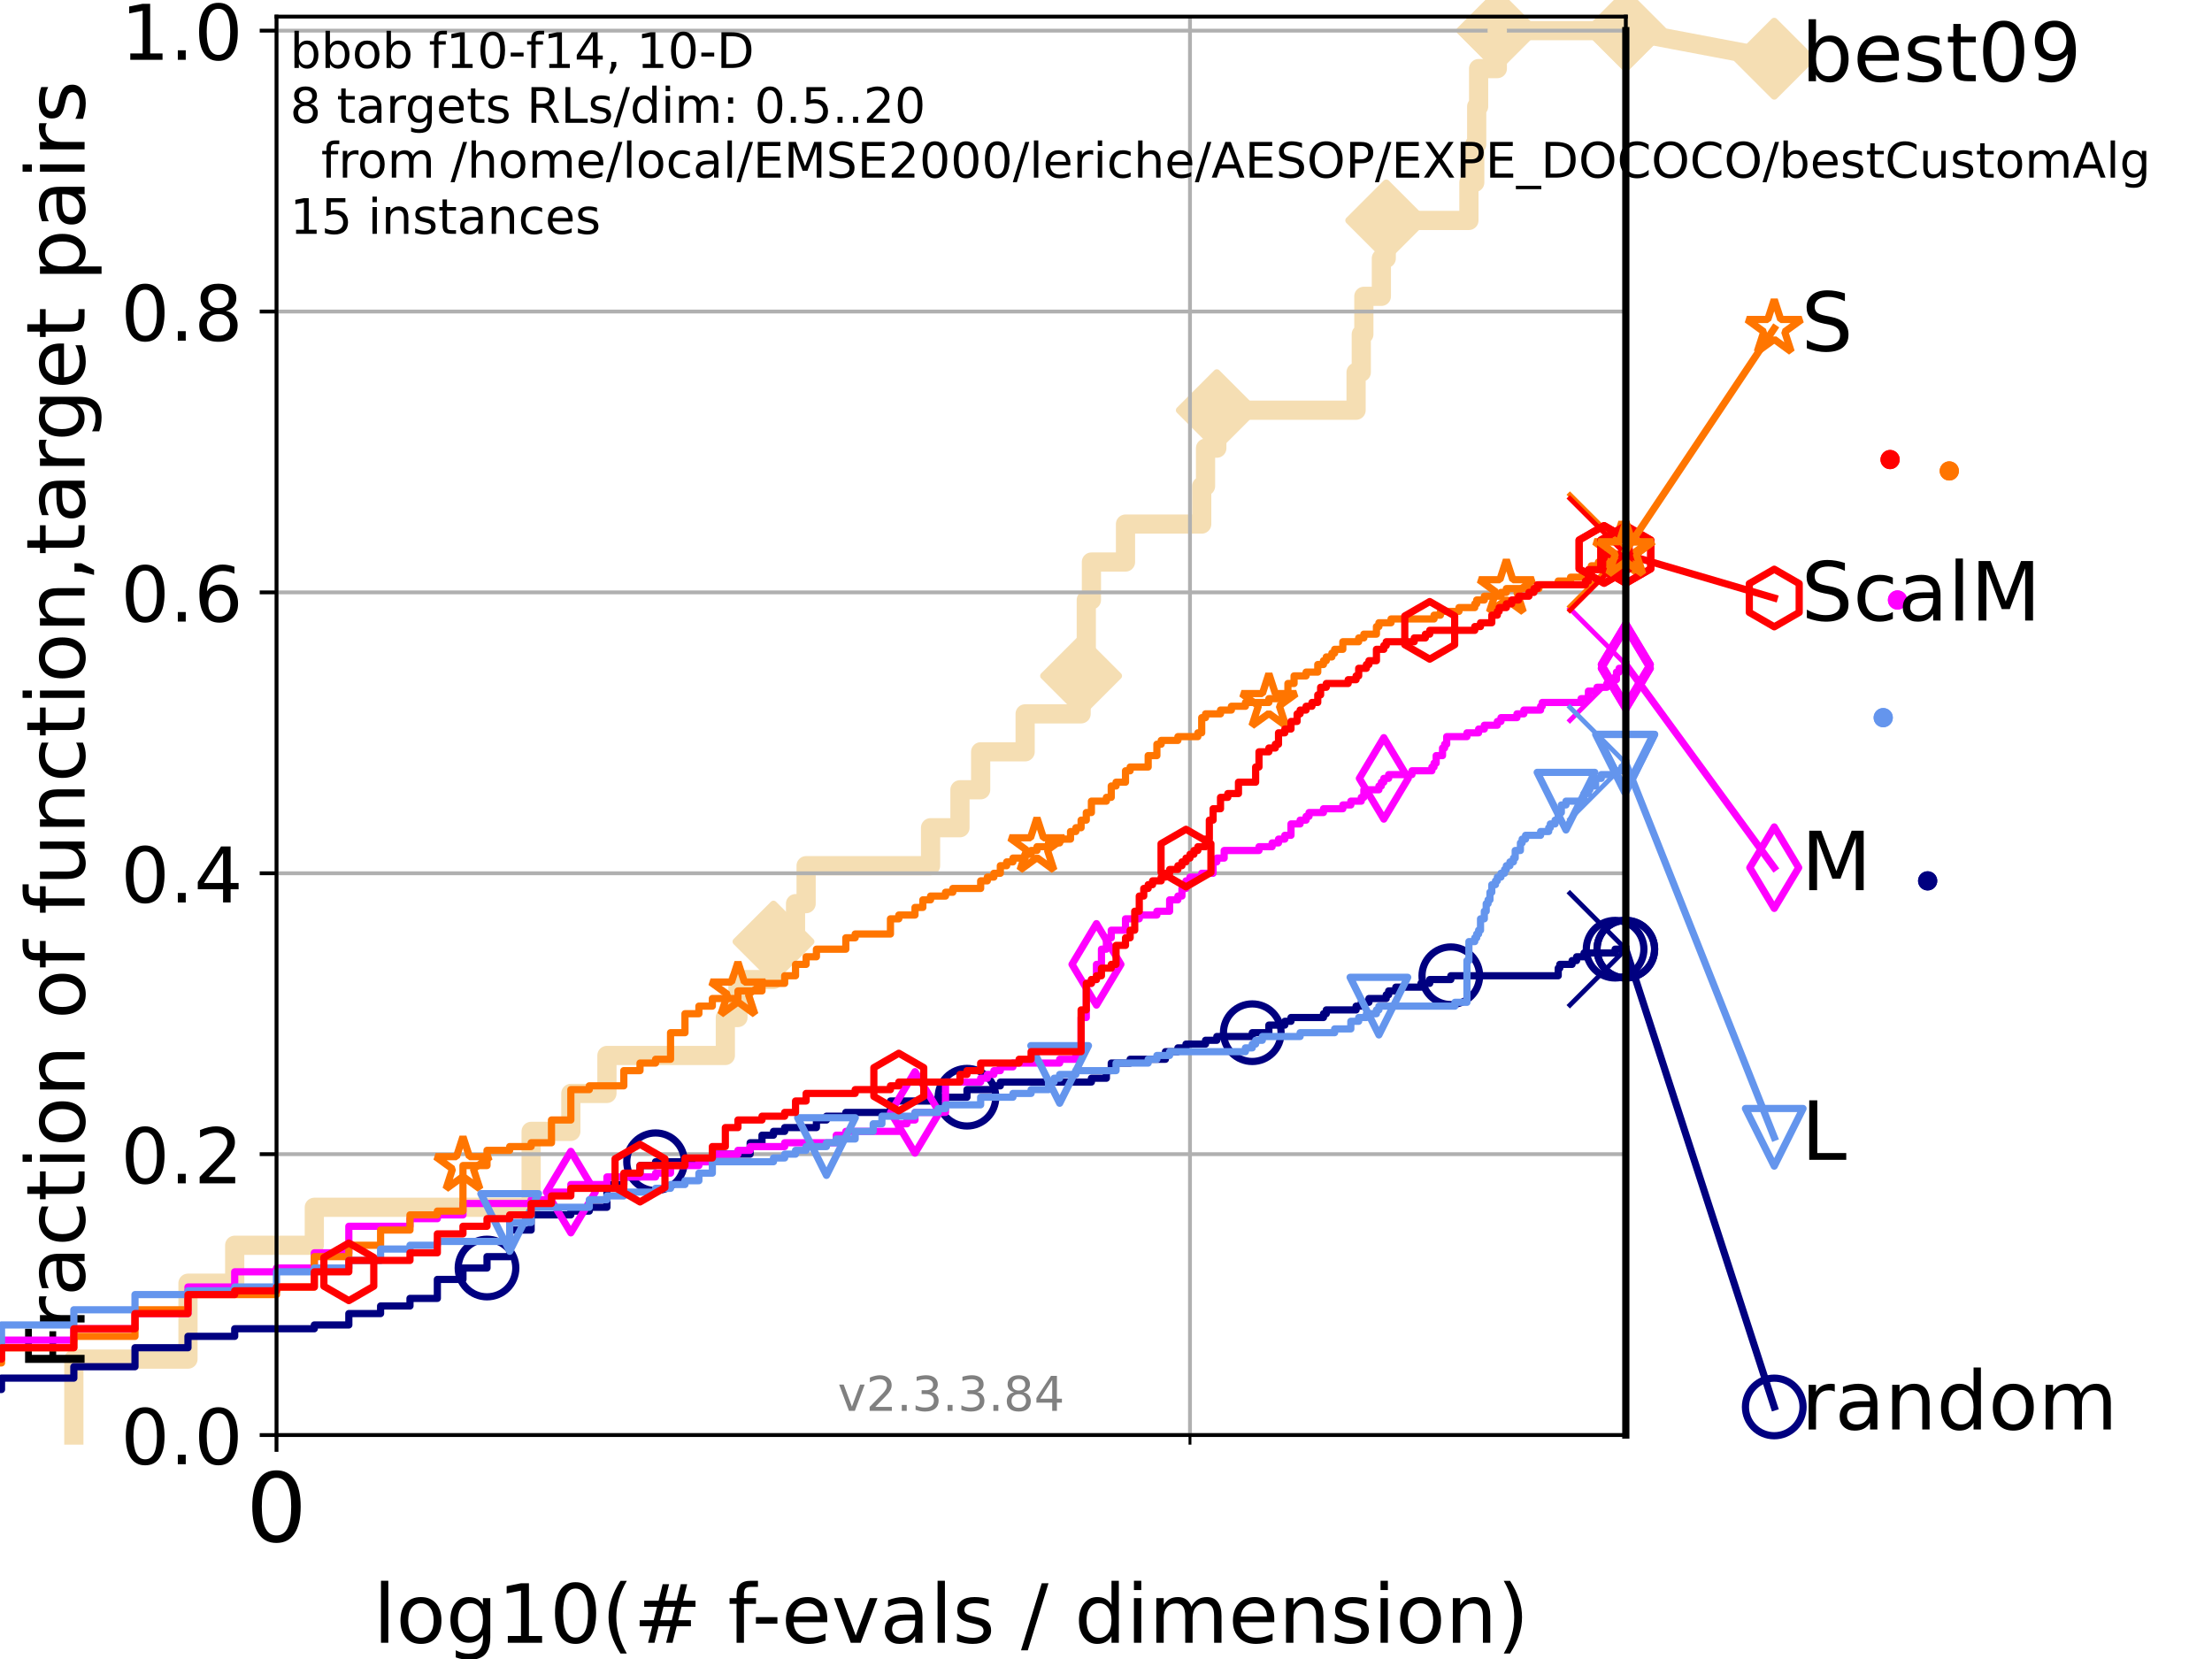<?xml version="1.0" encoding="utf-8" standalone="no"?>
<!DOCTYPE svg PUBLIC "-//W3C//DTD SVG 1.1//EN"
  "http://www.w3.org/Graphics/SVG/1.1/DTD/svg11.dtd">
<!-- Created with matplotlib (https://matplotlib.org/) -->
<svg height="345.6pt" version="1.1" viewBox="0 0 460.8 345.6" width="460.8pt" xmlns="http://www.w3.org/2000/svg" xmlns:xlink="http://www.w3.org/1999/xlink">
 <defs>
  <style type="text/css">*{stroke-linecap:butt;stroke-linejoin:round;}</style>
 </defs>
 <g id="figure_1">
  <g id="patch_1">
   <path d="M 0 345.6 
L 460.8 345.6 
L 460.8 0 
L 0 0 
z
" style="fill:#ffffff;"/>
  </g>
  <g id="axes_1">
   <g id="patch_2">
    <path d="M 57.6 298.944 
L 338.688 298.944 
L 338.688 3.456 
L 57.6 3.456 
z
" style="fill:#ffffff;"/>
   </g>
   <g id="line2d_1">
    <path d="M 15.383 298.944 
L 15.383 283.13 
L 39.159 283.13 
L 39.159 267.316 
L 48.893 267.316 
L 48.893 259.409 
L 65.477 259.409 
L 65.477 251.501 
L 110.645 251.501 
L 110.645 235.687 
L 118.917 235.687 
L 118.917 227.78 
L 126.435 227.78 
L 126.435 219.873 
L 151.103 219.873 
L 151.103 211.966 
L 153.727 211.966 
L 153.727 204.059 
L 161.133 204.059 
L 161.133 196.152 
L 165.726 196.152 
L 165.726 188.245 
L 167.93 188.245 
L 167.93 180.338 
L 193.851 180.338 
L 193.851 172.431 
L 199.976 172.431 
L 199.976 164.523 
L 204.289 164.523 
L 204.289 156.616 
L 213.555 156.616 
L 213.555 148.709 
L 225.214 148.709 
L 225.214 140.802 
L 226.294 140.802 
L 226.294 124.988 
L 227.361 124.988 
L 227.361 117.081 
L 234.463 117.081 
L 234.463 109.174 
L 250.337 109.174 
L 250.337 101.267 
L 251.136 101.267 
L 251.136 93.36 
L 253.486 93.36 
L 253.486 85.453 
L 282.498 85.453 
L 282.498 77.545 
L 283.579 77.545 
L 283.579 69.638 
L 284.114 69.638 
L 284.114 61.731 
L 287.764 61.731 
L 287.764 53.824 
L 288.778 53.824 
L 288.778 45.917 
L 306.001 45.917 
L 306.001 38.01 
L 307.219 38.01 
L 307.219 30.103 
L 307.622 30.103 
L 307.622 22.196 
L 308.022 22.196 
L 308.022 14.289 
L 311.921 14.289 
L 311.921 6.382 
L 338.688 6.382 
" style="fill:none;stroke:#f5deb3;stroke-linecap:square;stroke-width:4;"/>
   </g>
   <g id="line2d_2">
    <defs>
     <path d="M -0 7.778 
L 7.778 0 
L 0 -7.778 
L -7.778 -0 
z
" id="m78253619b8" style="stroke:#f5deb3;stroke-linejoin:miter;stroke-width:1.5;"/>
    </defs>
    <g>
     <use style="fill:#f5deb3;stroke:#f5deb3;stroke-linejoin:miter;stroke-width:1.5;" x="161.133" xlink:href="#m78253619b8" y="196.152"/>
     <use style="fill:#f5deb3;stroke:#f5deb3;stroke-linejoin:miter;stroke-width:1.5;" x="225.214" xlink:href="#m78253619b8" y="140.802"/>
     <use style="fill:#f5deb3;stroke:#f5deb3;stroke-linejoin:miter;stroke-width:1.5;" x="253.486" xlink:href="#m78253619b8" y="85.453"/>
     <use style="fill:#f5deb3;stroke:#f5deb3;stroke-linejoin:miter;stroke-width:1.5;" x="288.778" xlink:href="#m78253619b8" y="45.917"/>
     <use style="fill:#f5deb3;stroke:#f5deb3;stroke-linejoin:miter;stroke-width:1.5;" x="311.921" xlink:href="#m78253619b8" y="6.382"/>
     <use style="fill:#f5deb3;stroke:#f5deb3;stroke-linejoin:miter;stroke-width:1.5;" x="311.921" xlink:href="#m78253619b8" y="6.382"/>
     <use style="fill:#f5deb3;stroke:#f5deb3;stroke-linejoin:miter;stroke-width:1.5;" x="338.688" xlink:href="#m78253619b8" y="6.382"/>
    </g>
   </g>
   <g id="line2d_3">
    <path style="fill:none;stroke:#f5deb3;stroke-linecap:square;stroke-width:4;"/>
    <g/>
   </g>
   <g id="line2d_4">
    <path d="M 338.688 6.382 
L 369.608 12.233 
" style="fill:none;stroke:#f5deb3;stroke-linecap:square;stroke-width:4;"/>
    <g>
     <use style="fill:#f5deb3;stroke:#f5deb3;stroke-linejoin:miter;stroke-width:1.5;" x="338.688" xlink:href="#m78253619b8" y="6.382"/>
     <use style="fill:#f5deb3;stroke:#f5deb3;stroke-linejoin:miter;stroke-width:1.5;" x="369.608" xlink:href="#m78253619b8" y="12.233"/>
    </g>
   </g>
   <g id="matplotlib.axis_1">
    <g id="xtick_1">
     <g id="line2d_5">
      <path clip-path="url(#p3afc7eb4e2)" d="M 57.6 298.944 
L 57.6 3.456 
" style="fill:none;stroke:#b0b0b0;stroke-linecap:square;stroke-width:0.8;"/>
     </g>
     <g id="line2d_6">
      <defs>
       <path d="M 0 0 
L 0 3.5 
" id="m8ebf466aeb" style="stroke:#000000;stroke-width:0.8;"/>
      </defs>
      <g>
       <use style="stroke:#000000;stroke-width:0.8;" x="57.6" xlink:href="#m8ebf466aeb" y="298.944"/>
      </g>
     </g>
     <g id="text_1">
      <!-- 0 -->
      <g transform="translate(51.237 321.141)scale(0.2 -0.2)">
       <defs>
        <path d="M 31.781 66.406 
Q 24.172 66.406 20.328 58.906 
Q 16.5 51.422 16.5 36.375 
Q 16.5 21.391 20.328 13.891 
Q 24.172 6.391 31.781 6.391 
Q 39.453 6.391 43.281 13.891 
Q 47.125 21.391 47.125 36.375 
Q 47.125 51.422 43.281 58.906 
Q 39.453 66.406 31.781 66.406 
z
M 31.781 74.219 
Q 44.047 74.219 50.516 64.516 
Q 56.984 54.828 56.984 36.375 
Q 56.984 17.969 50.516 8.266 
Q 44.047 -1.422 31.781 -1.422 
Q 19.531 -1.422 13.062 8.266 
Q 6.594 17.969 6.594 36.375 
Q 6.594 54.828 13.062 64.516 
Q 19.531 74.219 31.781 74.219 
z
" id="DejaVuSans-48"/>
       </defs>
       <use xlink:href="#DejaVuSans-48"/>
      </g>
     </g>
    </g>
    <g id="xtick_2">
     <g id="line2d_7">
      <path clip-path="url(#p3afc7eb4e2)" d="M 247.894 298.944 
L 247.894 3.456 
" style="fill:none;stroke:#b0b0b0;stroke-linecap:square;stroke-width:0.8;"/>
     </g>
     <g id="line2d_8">
      <defs>
       <path d="M 0 0 
L 0 2 
" id="mb0f355fbb0" style="stroke:#000000;stroke-width:0.6;"/>
      </defs>
      <g>
       <use style="stroke:#000000;stroke-width:0.6;" x="247.894" xlink:href="#mb0f355fbb0" y="298.944"/>
      </g>
     </g>
    </g>
    <g id="text_2">
     <!-- log10(# f-evals / dimension) -->
     <g transform="translate(77.764 342.218)scale(0.17 -0.17)">
      <defs>
       <path d="M 9.422 75.984 
L 18.406 75.984 
L 18.406 0 
L 9.422 0 
z
" id="DejaVuSans-108"/>
       <path d="M 30.609 48.391 
Q 23.391 48.391 19.188 42.75 
Q 14.984 37.109 14.984 27.297 
Q 14.984 17.484 19.156 11.844 
Q 23.344 6.203 30.609 6.203 
Q 37.797 6.203 41.984 11.859 
Q 46.188 17.531 46.188 27.297 
Q 46.188 37.016 41.984 42.703 
Q 37.797 48.391 30.609 48.391 
z
M 30.609 56 
Q 42.328 56 49.016 48.375 
Q 55.719 40.766 55.719 27.297 
Q 55.719 13.875 49.016 6.219 
Q 42.328 -1.422 30.609 -1.422 
Q 18.844 -1.422 12.172 6.219 
Q 5.516 13.875 5.516 27.297 
Q 5.516 40.766 12.172 48.375 
Q 18.844 56 30.609 56 
z
" id="DejaVuSans-111"/>
       <path d="M 45.406 27.984 
Q 45.406 37.75 41.375 43.109 
Q 37.359 48.484 30.078 48.484 
Q 22.859 48.484 18.828 43.109 
Q 14.797 37.75 14.797 27.984 
Q 14.797 18.266 18.828 12.891 
Q 22.859 7.516 30.078 7.516 
Q 37.359 7.516 41.375 12.891 
Q 45.406 18.266 45.406 27.984 
z
M 54.391 6.781 
Q 54.391 -7.172 48.188 -13.984 
Q 42 -20.797 29.203 -20.797 
Q 24.469 -20.797 20.266 -20.094 
Q 16.062 -19.391 12.109 -17.922 
L 12.109 -9.188 
Q 16.062 -11.328 19.922 -12.344 
Q 23.781 -13.375 27.781 -13.375 
Q 36.625 -13.375 41.016 -8.766 
Q 45.406 -4.156 45.406 5.172 
L 45.406 9.625 
Q 42.625 4.781 38.281 2.391 
Q 33.938 0 27.875 0 
Q 17.828 0 11.672 7.656 
Q 5.516 15.328 5.516 27.984 
Q 5.516 40.672 11.672 48.328 
Q 17.828 56 27.875 56 
Q 33.938 56 38.281 53.609 
Q 42.625 51.219 45.406 46.391 
L 45.406 54.688 
L 54.391 54.688 
z
" id="DejaVuSans-103"/>
       <path d="M 12.406 8.297 
L 28.516 8.297 
L 28.516 63.922 
L 10.984 60.406 
L 10.984 69.391 
L 28.422 72.906 
L 38.281 72.906 
L 38.281 8.297 
L 54.391 8.297 
L 54.391 0 
L 12.406 0 
z
" id="DejaVuSans-49"/>
       <path d="M 31 75.875 
Q 24.469 64.656 21.281 53.656 
Q 18.109 42.672 18.109 31.391 
Q 18.109 20.125 21.312 9.062 
Q 24.516 -2 31 -13.188 
L 23.188 -13.188 
Q 15.875 -1.703 12.234 9.375 
Q 8.594 20.453 8.594 31.391 
Q 8.594 42.281 12.203 53.312 
Q 15.828 64.359 23.188 75.875 
z
" id="DejaVuSans-40"/>
       <path d="M 51.125 44 
L 36.922 44 
L 32.812 27.688 
L 47.125 27.688 
z
M 43.797 71.781 
L 38.719 51.516 
L 52.984 51.516 
L 58.109 71.781 
L 65.922 71.781 
L 60.891 51.516 
L 76.125 51.516 
L 76.125 44 
L 58.984 44 
L 54.984 27.688 
L 70.516 27.688 
L 70.516 20.219 
L 53.078 20.219 
L 48 0 
L 40.188 0 
L 45.219 20.219 
L 30.906 20.219 
L 25.875 0 
L 18.016 0 
L 23.094 20.219 
L 7.719 20.219 
L 7.719 27.688 
L 24.906 27.688 
L 29 44 
L 13.281 44 
L 13.281 51.516 
L 30.906 51.516 
L 35.891 71.781 
z
" id="DejaVuSans-35"/>
       <path id="DejaVuSans-32"/>
       <path d="M 37.109 75.984 
L 37.109 68.5 
L 28.516 68.5 
Q 23.688 68.5 21.797 66.547 
Q 19.922 64.594 19.922 59.516 
L 19.922 54.688 
L 34.719 54.688 
L 34.719 47.703 
L 19.922 47.703 
L 19.922 0 
L 10.891 0 
L 10.891 47.703 
L 2.297 47.703 
L 2.297 54.688 
L 10.891 54.688 
L 10.891 58.5 
Q 10.891 67.625 15.141 71.797 
Q 19.391 75.984 28.609 75.984 
z
" id="DejaVuSans-102"/>
       <path d="M 4.891 31.391 
L 31.203 31.391 
L 31.203 23.391 
L 4.891 23.391 
z
" id="DejaVuSans-45"/>
       <path d="M 56.203 29.594 
L 56.203 25.203 
L 14.891 25.203 
Q 15.484 15.922 20.484 11.062 
Q 25.484 6.203 34.422 6.203 
Q 39.594 6.203 44.453 7.469 
Q 49.312 8.734 54.109 11.281 
L 54.109 2.781 
Q 49.266 0.734 44.188 -0.344 
Q 39.109 -1.422 33.891 -1.422 
Q 20.797 -1.422 13.156 6.188 
Q 5.516 13.812 5.516 26.812 
Q 5.516 40.234 12.766 48.109 
Q 20.016 56 32.328 56 
Q 43.359 56 49.781 48.891 
Q 56.203 41.797 56.203 29.594 
z
M 47.219 32.234 
Q 47.125 39.594 43.094 43.984 
Q 39.062 48.391 32.422 48.391 
Q 24.906 48.391 20.391 44.141 
Q 15.875 39.891 15.188 32.172 
z
" id="DejaVuSans-101"/>
       <path d="M 2.984 54.688 
L 12.5 54.688 
L 29.594 8.797 
L 46.688 54.688 
L 56.203 54.688 
L 35.688 0 
L 23.484 0 
z
" id="DejaVuSans-118"/>
       <path d="M 34.281 27.484 
Q 23.391 27.484 19.188 25 
Q 14.984 22.516 14.984 16.5 
Q 14.984 11.719 18.141 8.906 
Q 21.297 6.109 26.703 6.109 
Q 34.188 6.109 38.703 11.406 
Q 43.219 16.703 43.219 25.484 
L 43.219 27.484 
z
M 52.203 31.203 
L 52.203 0 
L 43.219 0 
L 43.219 8.297 
Q 40.141 3.328 35.547 0.953 
Q 30.953 -1.422 24.312 -1.422 
Q 15.922 -1.422 10.953 3.297 
Q 6 8.016 6 15.922 
Q 6 25.141 12.172 29.828 
Q 18.359 34.516 30.609 34.516 
L 43.219 34.516 
L 43.219 35.406 
Q 43.219 41.609 39.141 45 
Q 35.062 48.391 27.688 48.391 
Q 23 48.391 18.547 47.266 
Q 14.109 46.141 10.016 43.891 
L 10.016 52.203 
Q 14.938 54.109 19.578 55.047 
Q 24.219 56 28.609 56 
Q 40.484 56 46.344 49.844 
Q 52.203 43.703 52.203 31.203 
z
" id="DejaVuSans-97"/>
       <path d="M 44.281 53.078 
L 44.281 44.578 
Q 40.484 46.531 36.375 47.5 
Q 32.281 48.484 27.875 48.484 
Q 21.188 48.484 17.844 46.438 
Q 14.5 44.391 14.5 40.281 
Q 14.5 37.156 16.891 35.375 
Q 19.281 33.594 26.516 31.984 
L 29.594 31.297 
Q 39.156 29.25 43.188 25.516 
Q 47.219 21.781 47.219 15.094 
Q 47.219 7.469 41.188 3.016 
Q 35.156 -1.422 24.609 -1.422 
Q 20.219 -1.422 15.453 -0.562 
Q 10.688 0.297 5.422 2 
L 5.422 11.281 
Q 10.406 8.688 15.234 7.391 
Q 20.062 6.109 24.812 6.109 
Q 31.156 6.109 34.562 8.281 
Q 37.984 10.453 37.984 14.406 
Q 37.984 18.062 35.516 20.016 
Q 33.062 21.969 24.703 23.781 
L 21.578 24.516 
Q 13.234 26.266 9.516 29.906 
Q 5.812 33.547 5.812 39.891 
Q 5.812 47.609 11.281 51.797 
Q 16.75 56 26.812 56 
Q 31.781 56 36.172 55.266 
Q 40.578 54.547 44.281 53.078 
z
" id="DejaVuSans-115"/>
       <path d="M 25.391 72.906 
L 33.688 72.906 
L 8.297 -9.281 
L 0 -9.281 
z
" id="DejaVuSans-47"/>
       <path d="M 45.406 46.391 
L 45.406 75.984 
L 54.391 75.984 
L 54.391 0 
L 45.406 0 
L 45.406 8.203 
Q 42.578 3.328 38.25 0.953 
Q 33.938 -1.422 27.875 -1.422 
Q 17.969 -1.422 11.734 6.484 
Q 5.516 14.406 5.516 27.297 
Q 5.516 40.188 11.734 48.094 
Q 17.969 56 27.875 56 
Q 33.938 56 38.25 53.625 
Q 42.578 51.266 45.406 46.391 
z
M 14.797 27.297 
Q 14.797 17.391 18.875 11.75 
Q 22.953 6.109 30.078 6.109 
Q 37.203 6.109 41.297 11.75 
Q 45.406 17.391 45.406 27.297 
Q 45.406 37.203 41.297 42.844 
Q 37.203 48.484 30.078 48.484 
Q 22.953 48.484 18.875 42.844 
Q 14.797 37.203 14.797 27.297 
z
" id="DejaVuSans-100"/>
       <path d="M 9.422 54.688 
L 18.406 54.688 
L 18.406 0 
L 9.422 0 
z
M 9.422 75.984 
L 18.406 75.984 
L 18.406 64.594 
L 9.422 64.594 
z
" id="DejaVuSans-105"/>
       <path d="M 52 44.188 
Q 55.375 50.25 60.062 53.125 
Q 64.75 56 71.094 56 
Q 79.641 56 84.281 50.016 
Q 88.922 44.047 88.922 33.016 
L 88.922 0 
L 79.891 0 
L 79.891 32.719 
Q 79.891 40.578 77.094 44.375 
Q 74.312 48.188 68.609 48.188 
Q 61.625 48.188 57.562 43.547 
Q 53.516 38.922 53.516 30.906 
L 53.516 0 
L 44.484 0 
L 44.484 32.719 
Q 44.484 40.625 41.703 44.406 
Q 38.922 48.188 33.109 48.188 
Q 26.219 48.188 22.156 43.531 
Q 18.109 38.875 18.109 30.906 
L 18.109 0 
L 9.078 0 
L 9.078 54.688 
L 18.109 54.688 
L 18.109 46.188 
Q 21.188 51.219 25.484 53.609 
Q 29.781 56 35.688 56 
Q 41.656 56 45.828 52.969 
Q 50 49.953 52 44.188 
z
" id="DejaVuSans-109"/>
       <path d="M 54.891 33.016 
L 54.891 0 
L 45.906 0 
L 45.906 32.719 
Q 45.906 40.484 42.875 44.328 
Q 39.844 48.188 33.797 48.188 
Q 26.516 48.188 22.312 43.547 
Q 18.109 38.922 18.109 30.906 
L 18.109 0 
L 9.078 0 
L 9.078 54.688 
L 18.109 54.688 
L 18.109 46.188 
Q 21.344 51.125 25.703 53.562 
Q 30.078 56 35.797 56 
Q 45.219 56 50.047 50.172 
Q 54.891 44.344 54.891 33.016 
z
" id="DejaVuSans-110"/>
       <path d="M 8.016 75.875 
L 15.828 75.875 
Q 23.141 64.359 26.781 53.312 
Q 30.422 42.281 30.422 31.391 
Q 30.422 20.453 26.781 9.375 
Q 23.141 -1.703 15.828 -13.188 
L 8.016 -13.188 
Q 14.5 -2 17.703 9.062 
Q 20.906 20.125 20.906 31.391 
Q 20.906 42.672 17.703 53.656 
Q 14.5 64.656 8.016 75.875 
z
" id="DejaVuSans-41"/>
      </defs>
      <use xlink:href="#DejaVuSans-108"/>
      <use x="27.783" xlink:href="#DejaVuSans-111"/>
      <use x="88.965" xlink:href="#DejaVuSans-103"/>
      <use x="152.441" xlink:href="#DejaVuSans-49"/>
      <use x="216.064" xlink:href="#DejaVuSans-48"/>
      <use x="279.688" xlink:href="#DejaVuSans-40"/>
      <use x="318.701" xlink:href="#DejaVuSans-35"/>
      <use x="402.49" xlink:href="#DejaVuSans-32"/>
      <use x="434.277" xlink:href="#DejaVuSans-102"/>
      <use x="463.982" xlink:href="#DejaVuSans-45"/>
      <use x="500.066" xlink:href="#DejaVuSans-101"/>
      <use x="561.59" xlink:href="#DejaVuSans-118"/>
      <use x="620.77" xlink:href="#DejaVuSans-97"/>
      <use x="682.049" xlink:href="#DejaVuSans-108"/>
      <use x="709.832" xlink:href="#DejaVuSans-115"/>
      <use x="761.932" xlink:href="#DejaVuSans-32"/>
      <use x="793.719" xlink:href="#DejaVuSans-47"/>
      <use x="827.41" xlink:href="#DejaVuSans-32"/>
      <use x="859.197" xlink:href="#DejaVuSans-100"/>
      <use x="922.674" xlink:href="#DejaVuSans-105"/>
      <use x="950.457" xlink:href="#DejaVuSans-109"/>
      <use x="1047.869" xlink:href="#DejaVuSans-101"/>
      <use x="1109.393" xlink:href="#DejaVuSans-110"/>
      <use x="1172.771" xlink:href="#DejaVuSans-115"/>
      <use x="1224.871" xlink:href="#DejaVuSans-105"/>
      <use x="1252.654" xlink:href="#DejaVuSans-111"/>
      <use x="1313.836" xlink:href="#DejaVuSans-110"/>
      <use x="1377.215" xlink:href="#DejaVuSans-41"/>
     </g>
    </g>
   </g>
   <g id="matplotlib.axis_2">
    <g id="ytick_1">
     <g id="line2d_9">
      <path clip-path="url(#p3afc7eb4e2)" d="M 57.6 298.944 
L 338.688 298.944 
" style="fill:none;stroke:#b0b0b0;stroke-linecap:square;stroke-width:0.8;"/>
     </g>
     <g id="line2d_10">
      <defs>
       <path d="M 0 0 
L -3.5 0 
" id="m74f85a6058" style="stroke:#000000;stroke-width:0.8;"/>
      </defs>
      <g>
       <use style="stroke:#000000;stroke-width:0.8;" x="57.6" xlink:href="#m74f85a6058" y="298.944"/>
      </g>
     </g>
     <g id="text_3">
      <!-- 0.0 -->
      <g transform="translate(25.155 305.023)scale(0.16 -0.16)">
       <defs>
        <path d="M 10.688 12.406 
L 21 12.406 
L 21 0 
L 10.688 0 
z
" id="DejaVuSans-46"/>
       </defs>
       <use xlink:href="#DejaVuSans-48"/>
       <use x="63.623" xlink:href="#DejaVuSans-46"/>
       <use x="95.41" xlink:href="#DejaVuSans-48"/>
      </g>
     </g>
    </g>
    <g id="ytick_2">
     <g id="line2d_11">
      <path clip-path="url(#p3afc7eb4e2)" d="M 57.6 240.432 
L 338.688 240.432 
" style="fill:none;stroke:#b0b0b0;stroke-linecap:square;stroke-width:0.8;"/>
     </g>
     <g id="line2d_12">
      <g>
       <use style="stroke:#000000;stroke-width:0.8;" x="57.6" xlink:href="#m74f85a6058" y="240.432"/>
      </g>
     </g>
     <g id="text_4">
      <!-- 0.2 -->
      <g transform="translate(25.155 246.51)scale(0.16 -0.16)">
       <defs>
        <path d="M 19.188 8.297 
L 53.609 8.297 
L 53.609 0 
L 7.328 0 
L 7.328 8.297 
Q 12.938 14.109 22.625 23.891 
Q 32.328 33.688 34.812 36.531 
Q 39.547 41.844 41.422 45.531 
Q 43.312 49.219 43.312 52.781 
Q 43.312 58.594 39.234 62.25 
Q 35.156 65.922 28.609 65.922 
Q 23.969 65.922 18.812 64.312 
Q 13.672 62.703 7.812 59.422 
L 7.812 69.391 
Q 13.766 71.781 18.938 73 
Q 24.125 74.219 28.422 74.219 
Q 39.75 74.219 46.484 68.547 
Q 53.219 62.891 53.219 53.422 
Q 53.219 48.922 51.531 44.891 
Q 49.859 40.875 45.406 35.406 
Q 44.188 33.984 37.641 27.219 
Q 31.109 20.453 19.188 8.297 
z
" id="DejaVuSans-50"/>
       </defs>
       <use xlink:href="#DejaVuSans-48"/>
       <use x="63.623" xlink:href="#DejaVuSans-46"/>
       <use x="95.41" xlink:href="#DejaVuSans-50"/>
      </g>
     </g>
    </g>
    <g id="ytick_3">
     <g id="line2d_13">
      <path clip-path="url(#p3afc7eb4e2)" d="M 57.6 181.919 
L 338.688 181.919 
" style="fill:none;stroke:#b0b0b0;stroke-linecap:square;stroke-width:0.8;"/>
     </g>
     <g id="line2d_14">
      <g>
       <use style="stroke:#000000;stroke-width:0.8;" x="57.6" xlink:href="#m74f85a6058" y="181.919"/>
      </g>
     </g>
     <g id="text_5">
      <!-- 0.4 -->
      <g transform="translate(25.155 187.998)scale(0.16 -0.16)">
       <defs>
        <path d="M 37.797 64.312 
L 12.891 25.391 
L 37.797 25.391 
z
M 35.203 72.906 
L 47.609 72.906 
L 47.609 25.391 
L 58.016 25.391 
L 58.016 17.188 
L 47.609 17.188 
L 47.609 0 
L 37.797 0 
L 37.797 17.188 
L 4.891 17.188 
L 4.891 26.703 
z
" id="DejaVuSans-52"/>
       </defs>
       <use xlink:href="#DejaVuSans-48"/>
       <use x="63.623" xlink:href="#DejaVuSans-46"/>
       <use x="95.41" xlink:href="#DejaVuSans-52"/>
      </g>
     </g>
    </g>
    <g id="ytick_4">
     <g id="line2d_15">
      <path clip-path="url(#p3afc7eb4e2)" d="M 57.6 123.407 
L 338.688 123.407 
" style="fill:none;stroke:#b0b0b0;stroke-linecap:square;stroke-width:0.8;"/>
     </g>
     <g id="line2d_16">
      <g>
       <use style="stroke:#000000;stroke-width:0.8;" x="57.6" xlink:href="#m74f85a6058" y="123.407"/>
      </g>
     </g>
     <g id="text_6">
      <!-- 0.6 -->
      <g transform="translate(25.155 129.485)scale(0.16 -0.16)">
       <defs>
        <path d="M 33.016 40.375 
Q 26.375 40.375 22.484 35.828 
Q 18.609 31.297 18.609 23.391 
Q 18.609 15.531 22.484 10.953 
Q 26.375 6.391 33.016 6.391 
Q 39.656 6.391 43.531 10.953 
Q 47.406 15.531 47.406 23.391 
Q 47.406 31.297 43.531 35.828 
Q 39.656 40.375 33.016 40.375 
z
M 52.594 71.297 
L 52.594 62.312 
Q 48.875 64.062 45.094 64.984 
Q 41.312 65.922 37.594 65.922 
Q 27.828 65.922 22.672 59.328 
Q 17.531 52.734 16.797 39.406 
Q 19.672 43.656 24.016 45.922 
Q 28.375 48.188 33.594 48.188 
Q 44.578 48.188 50.953 41.516 
Q 57.328 34.859 57.328 23.391 
Q 57.328 12.156 50.688 5.359 
Q 44.047 -1.422 33.016 -1.422 
Q 20.359 -1.422 13.672 8.266 
Q 6.984 17.969 6.984 36.375 
Q 6.984 53.656 15.188 63.938 
Q 23.391 74.219 37.203 74.219 
Q 40.922 74.219 44.703 73.484 
Q 48.484 72.75 52.594 71.297 
z
" id="DejaVuSans-54"/>
       </defs>
       <use xlink:href="#DejaVuSans-48"/>
       <use x="63.623" xlink:href="#DejaVuSans-46"/>
       <use x="95.41" xlink:href="#DejaVuSans-54"/>
      </g>
     </g>
    </g>
    <g id="ytick_5">
     <g id="line2d_17">
      <path clip-path="url(#p3afc7eb4e2)" d="M 57.6 64.894 
L 338.688 64.894 
" style="fill:none;stroke:#b0b0b0;stroke-linecap:square;stroke-width:0.8;"/>
     </g>
     <g id="line2d_18">
      <g>
       <use style="stroke:#000000;stroke-width:0.8;" x="57.6" xlink:href="#m74f85a6058" y="64.894"/>
      </g>
     </g>
     <g id="text_7">
      <!-- 0.8 -->
      <g transform="translate(25.155 70.973)scale(0.16 -0.16)">
       <defs>
        <path d="M 31.781 34.625 
Q 24.75 34.625 20.719 30.859 
Q 16.703 27.094 16.703 20.516 
Q 16.703 13.922 20.719 10.156 
Q 24.75 6.391 31.781 6.391 
Q 38.812 6.391 42.859 10.172 
Q 46.922 13.969 46.922 20.516 
Q 46.922 27.094 42.891 30.859 
Q 38.875 34.625 31.781 34.625 
z
M 21.922 38.812 
Q 15.578 40.375 12.031 44.719 
Q 8.5 49.078 8.5 55.328 
Q 8.5 64.062 14.719 69.141 
Q 20.953 74.219 31.781 74.219 
Q 42.672 74.219 48.875 69.141 
Q 55.078 64.062 55.078 55.328 
Q 55.078 49.078 51.531 44.719 
Q 48 40.375 41.703 38.812 
Q 48.828 37.156 52.797 32.312 
Q 56.781 27.484 56.781 20.516 
Q 56.781 9.906 50.312 4.234 
Q 43.844 -1.422 31.781 -1.422 
Q 19.734 -1.422 13.25 4.234 
Q 6.781 9.906 6.781 20.516 
Q 6.781 27.484 10.781 32.312 
Q 14.797 37.156 21.922 38.812 
z
M 18.312 54.391 
Q 18.312 48.734 21.844 45.562 
Q 25.391 42.391 31.781 42.391 
Q 38.141 42.391 41.719 45.562 
Q 45.312 48.734 45.312 54.391 
Q 45.312 60.062 41.719 63.234 
Q 38.141 66.406 31.781 66.406 
Q 25.391 66.406 21.844 63.234 
Q 18.312 60.062 18.312 54.391 
z
" id="DejaVuSans-56"/>
       </defs>
       <use xlink:href="#DejaVuSans-48"/>
       <use x="63.623" xlink:href="#DejaVuSans-46"/>
       <use x="95.41" xlink:href="#DejaVuSans-56"/>
      </g>
     </g>
    </g>
    <g id="ytick_6">
     <g id="line2d_19">
      <path clip-path="url(#p3afc7eb4e2)" d="M 57.6 6.382 
L 338.688 6.382 
" style="fill:none;stroke:#b0b0b0;stroke-linecap:square;stroke-width:0.8;"/>
     </g>
     <g id="line2d_20">
      <g>
       <use style="stroke:#000000;stroke-width:0.8;" x="57.6" xlink:href="#m74f85a6058" y="6.382"/>
      </g>
     </g>
     <g id="text_8">
      <!-- 1.0 -->
      <g transform="translate(25.155 12.46)scale(0.16 -0.16)">
       <use xlink:href="#DejaVuSans-49"/>
       <use x="63.623" xlink:href="#DejaVuSans-46"/>
       <use x="95.41" xlink:href="#DejaVuSans-48"/>
      </g>
     </g>
    </g>
    <g id="text_9">
     <!-- Fraction of function,target pairs -->
     <g transform="translate(17.62 285.585)rotate(-90)scale(0.17 -0.17)">
      <defs>
       <path d="M 9.812 72.906 
L 51.703 72.906 
L 51.703 64.594 
L 19.672 64.594 
L 19.672 43.109 
L 48.578 43.109 
L 48.578 34.812 
L 19.672 34.812 
L 19.672 0 
L 9.812 0 
z
" id="DejaVuSans-70"/>
       <path d="M 41.109 46.297 
Q 39.594 47.172 37.812 47.578 
Q 36.031 48 33.891 48 
Q 26.266 48 22.188 43.047 
Q 18.109 38.094 18.109 28.812 
L 18.109 0 
L 9.078 0 
L 9.078 54.688 
L 18.109 54.688 
L 18.109 46.188 
Q 20.953 51.172 25.484 53.578 
Q 30.031 56 36.531 56 
Q 37.453 56 38.578 55.875 
Q 39.703 55.766 41.062 55.516 
z
" id="DejaVuSans-114"/>
       <path d="M 48.781 52.594 
L 48.781 44.188 
Q 44.969 46.297 41.141 47.344 
Q 37.312 48.391 33.406 48.391 
Q 24.656 48.391 19.812 42.844 
Q 14.984 37.312 14.984 27.297 
Q 14.984 17.281 19.812 11.734 
Q 24.656 6.203 33.406 6.203 
Q 37.312 6.203 41.141 7.25 
Q 44.969 8.297 48.781 10.406 
L 48.781 2.094 
Q 45.016 0.344 40.984 -0.531 
Q 36.969 -1.422 32.422 -1.422 
Q 20.062 -1.422 12.781 6.344 
Q 5.516 14.109 5.516 27.297 
Q 5.516 40.672 12.859 48.328 
Q 20.219 56 33.016 56 
Q 37.156 56 41.109 55.141 
Q 45.062 54.297 48.781 52.594 
z
" id="DejaVuSans-99"/>
       <path d="M 18.312 70.219 
L 18.312 54.688 
L 36.812 54.688 
L 36.812 47.703 
L 18.312 47.703 
L 18.312 18.016 
Q 18.312 11.328 20.141 9.422 
Q 21.969 7.516 27.594 7.516 
L 36.812 7.516 
L 36.812 0 
L 27.594 0 
Q 17.188 0 13.234 3.875 
Q 9.281 7.766 9.281 18.016 
L 9.281 47.703 
L 2.688 47.703 
L 2.688 54.688 
L 9.281 54.688 
L 9.281 70.219 
z
" id="DejaVuSans-116"/>
       <path d="M 8.5 21.578 
L 8.5 54.688 
L 17.484 54.688 
L 17.484 21.922 
Q 17.484 14.156 20.5 10.266 
Q 23.531 6.391 29.594 6.391 
Q 36.859 6.391 41.078 11.031 
Q 45.312 15.672 45.312 23.688 
L 45.312 54.688 
L 54.297 54.688 
L 54.297 0 
L 45.312 0 
L 45.312 8.406 
Q 42.047 3.422 37.719 1 
Q 33.406 -1.422 27.688 -1.422 
Q 18.266 -1.422 13.375 4.438 
Q 8.5 10.297 8.5 21.578 
z
M 31.109 56 
z
" id="DejaVuSans-117"/>
       <path d="M 11.719 12.406 
L 22.016 12.406 
L 22.016 4 
L 14.016 -11.625 
L 7.719 -11.625 
L 11.719 4 
z
" id="DejaVuSans-44"/>
       <path d="M 18.109 8.203 
L 18.109 -20.797 
L 9.078 -20.797 
L 9.078 54.688 
L 18.109 54.688 
L 18.109 46.391 
Q 20.953 51.266 25.266 53.625 
Q 29.594 56 35.594 56 
Q 45.562 56 51.781 48.094 
Q 58.016 40.188 58.016 27.297 
Q 58.016 14.406 51.781 6.484 
Q 45.562 -1.422 35.594 -1.422 
Q 29.594 -1.422 25.266 0.953 
Q 20.953 3.328 18.109 8.203 
z
M 48.688 27.297 
Q 48.688 37.203 44.609 42.844 
Q 40.531 48.484 33.406 48.484 
Q 26.266 48.484 22.188 42.844 
Q 18.109 37.203 18.109 27.297 
Q 18.109 17.391 22.188 11.75 
Q 26.266 6.109 33.406 6.109 
Q 40.531 6.109 44.609 11.75 
Q 48.688 17.391 48.688 27.297 
z
" id="DejaVuSans-112"/>
      </defs>
      <use xlink:href="#DejaVuSans-70"/>
      <use x="50.27" xlink:href="#DejaVuSans-114"/>
      <use x="91.383" xlink:href="#DejaVuSans-97"/>
      <use x="152.662" xlink:href="#DejaVuSans-99"/>
      <use x="207.643" xlink:href="#DejaVuSans-116"/>
      <use x="246.852" xlink:href="#DejaVuSans-105"/>
      <use x="274.635" xlink:href="#DejaVuSans-111"/>
      <use x="335.816" xlink:href="#DejaVuSans-110"/>
      <use x="399.195" xlink:href="#DejaVuSans-32"/>
      <use x="430.982" xlink:href="#DejaVuSans-111"/>
      <use x="492.164" xlink:href="#DejaVuSans-102"/>
      <use x="527.369" xlink:href="#DejaVuSans-32"/>
      <use x="559.156" xlink:href="#DejaVuSans-102"/>
      <use x="594.361" xlink:href="#DejaVuSans-117"/>
      <use x="657.74" xlink:href="#DejaVuSans-110"/>
      <use x="721.119" xlink:href="#DejaVuSans-99"/>
      <use x="776.1" xlink:href="#DejaVuSans-116"/>
      <use x="815.309" xlink:href="#DejaVuSans-105"/>
      <use x="843.092" xlink:href="#DejaVuSans-111"/>
      <use x="904.273" xlink:href="#DejaVuSans-110"/>
      <use x="967.652" xlink:href="#DejaVuSans-44"/>
      <use x="999.439" xlink:href="#DejaVuSans-116"/>
      <use x="1038.648" xlink:href="#DejaVuSans-97"/>
      <use x="1099.928" xlink:href="#DejaVuSans-114"/>
      <use x="1139.291" xlink:href="#DejaVuSans-103"/>
      <use x="1202.768" xlink:href="#DejaVuSans-101"/>
      <use x="1264.291" xlink:href="#DejaVuSans-116"/>
      <use x="1303.5" xlink:href="#DejaVuSans-32"/>
      <use x="1335.287" xlink:href="#DejaVuSans-112"/>
      <use x="1398.764" xlink:href="#DejaVuSans-97"/>
      <use x="1460.043" xlink:href="#DejaVuSans-105"/>
      <use x="1487.826" xlink:href="#DejaVuSans-114"/>
      <use x="1528.939" xlink:href="#DejaVuSans-115"/>
     </g>
    </g>
   </g>
   <g id="line2d_21">
    <defs>
     <path d="M 0 1.5 
C 0.398 1.5 0.779 1.342 1.061 1.061 
C 1.342 0.779 1.5 0.398 1.5 0 
C 1.5 -0.398 1.342 -0.779 1.061 -1.061 
C 0.779 -1.342 0.398 -1.5 0 -1.5 
C -0.398 -1.5 -0.779 -1.342 -1.061 -1.061 
C -1.342 -0.779 -1.5 -0.398 -1.5 0 
C -1.5 0.398 -1.342 0.779 -1.061 1.061 
C -0.779 1.342 -0.398 1.5 0 1.5 
z
" id="m5e72f9da00" style="stroke:#f5deb3;"/>
    </defs>
    <g>
     <use style="fill:#f5deb3;stroke:#f5deb3;" x="311.921" xlink:href="#m5e72f9da00" y="6.382"/>
     <use style="fill:#f5deb3;stroke:#f5deb3;" x="311.921" xlink:href="#m5e72f9da00" y="6.382"/>
    </g>
   </g>
   <g id="line2d_22">
    <defs>
     <path d="M 0 1.5 
C 0.398 1.5 0.779 1.342 1.061 1.061 
C 1.342 0.779 1.5 0.398 1.5 0 
C 1.5 -0.398 1.342 -0.779 1.061 -1.061 
C 0.779 -1.342 0.398 -1.5 0 -1.5 
C -0.398 -1.5 -0.779 -1.342 -1.061 -1.061 
C -1.342 -0.779 -1.5 -0.398 -1.5 0 
C -1.5 0.398 -1.342 0.779 -1.061 1.061 
C -0.779 1.342 -0.398 1.5 0 1.5 
z
" id="mba2a76ed71" style="stroke:#000080;"/>
    </defs>
    <g>
     <use style="fill:#000080;stroke:#000080;" x="401.564" xlink:href="#mba2a76ed71" y="183.5"/>
     <use style="fill:#000080;stroke:#000080;" x="401.564" xlink:href="#mba2a76ed71" y="183.5"/>
    </g>
   </g>
   <g id="line2d_23">
    <path d="M -1 289.455 
L 0.316 289.455 
L 0.316 287.083 
L 15.383 287.083 
L 15.383 284.711 
L 28.123 284.711 
L 28.123 280.758 
L 39.159 280.758 
L 39.159 278.386 
L 48.893 278.386 
L 48.893 276.804 
L 65.477 276.804 
L 65.477 276.013 
L 72.668 276.013 
L 72.668 273.641 
L 79.283 273.641 
L 79.283 272.06 
L 85.407 272.06 
L 85.407 270.478 
L 91.109 270.478 
L 91.109 266.525 
L 96.443 266.525 
L 96.443 264.153 
L 101.453 264.153 
L 101.453 261.781 
L 106.177 261.781 
L 106.177 256.246 
L 110.645 256.246 
L 110.645 253.083 
L 118.917 253.083 
L 118.917 252.292 
L 122.761 252.292 
L 122.761 251.501 
L 126.435 251.501 
L 126.435 246.757 
L 129.952 246.757 
L 129.952 245.176 
L 133.326 245.176 
L 133.326 242.804 
L 136.567 242.804 
L 136.567 242.013 
L 148.394 242.013 
L 148.394 240.432 
L 156.27 240.432 
L 156.27 238.059 
L 158.737 238.059 
L 158.737 236.478 
L 161.133 236.478 
L 161.133 235.687 
L 163.461 235.687 
L 163.461 234.897 
L 170.076 234.897 
L 170.076 233.315 
L 172.169 233.315 
L 172.169 232.524 
L 176.201 232.524 
L 176.201 231.734 
L 185.497 231.734 
L 185.497 229.362 
L 195.426 229.362 
L 195.426 228.571 
L 201.439 228.571 
L 201.439 226.989 
L 207.044 226.989 
L 207.044 226.199 
L 208.388 226.199 
L 208.388 225.408 
L 227.361 225.408 
L 227.361 224.617 
L 230.48 224.617 
L 230.48 223.036 
L 231.494 223.036 
L 231.494 221.455 
L 235.43 221.455 
L 235.43 220.664 
L 242.781 220.664 
L 242.781 219.082 
L 245.377 219.082 
L 245.377 218.292 
L 247.064 218.292 
L 247.064 217.501 
L 251.136 217.501 
L 251.136 216.71 
L 253.486 216.71 
L 253.486 215.92 
L 260.87 215.92 
L 260.87 215.129 
L 264.328 215.129 
L 264.328 213.547 
L 267.648 213.547 
L 267.648 212.757 
L 268.939 212.757 
L 268.939 211.966 
L 275.702 211.966 
L 275.702 211.175 
L 276.29 211.175 
L 276.29 210.385 
L 282.498 210.385 
L 282.498 209.594 
L 283.579 209.594 
L 283.579 208.803 
L 285.173 208.803 
L 285.173 208.012 
L 288.778 208.012 
L 288.778 207.222 
L 289.28 207.222 
L 289.28 206.431 
L 290.77 206.431 
L 290.77 205.64 
L 296.011 205.64 
L 296.011 204.85 
L 297.837 204.85 
L 297.837 204.059 
L 302.234 204.059 
L 302.234 203.268 
L 324.606 203.268 
L 324.606 201.687 
L 324.932 201.687 
L 324.932 200.896 
L 327.495 200.896 
L 327.495 200.105 
L 328.436 200.105 
L 328.436 199.315 
L 329.981 199.315 
L 329.981 198.524 
L 336.454 198.524 
L 336.454 197.733 
L 338.688 197.733 
L 338.688 197.733 
" style="fill:none;stroke:#000080;stroke-linecap:square;stroke-width:1.5;"/>
   </g>
   <g id="line2d_24">
    <defs>
     <path d="M 0 6 
C 1.591 6 3.117 5.368 4.243 4.243 
C 5.368 3.117 6 1.591 6 0 
C 6 -1.591 5.368 -3.117 4.243 -4.243 
C 3.117 -5.368 1.591 -6 0 -6 
C -1.591 -6 -3.117 -5.368 -4.243 -4.243 
C -5.368 -3.117 -6 -1.591 -6 0 
C -6 1.591 -5.368 3.117 -4.243 4.243 
C -3.117 5.368 -1.591 6 0 6 
z
" id="m87256ed361" style="stroke:#000080;stroke-width:1.5;"/>
    </defs>
    <g>
     <use style="fill-opacity:0;stroke:#000080;stroke-width:1.5;" x="101.453" xlink:href="#m87256ed361" y="264.153"/>
     <use style="fill-opacity:0;stroke:#000080;stroke-width:1.5;" x="136.567" xlink:href="#m87256ed361" y="242.013"/>
     <use style="fill-opacity:0;stroke:#000080;stroke-width:1.5;" x="201.439" xlink:href="#m87256ed361" y="228.571"/>
     <use style="fill-opacity:0;stroke:#000080;stroke-width:1.5;" x="260.87" xlink:href="#m87256ed361" y="215.129"/>
     <use style="fill-opacity:0;stroke:#000080;stroke-width:1.5;" x="302.234" xlink:href="#m87256ed361" y="203.268"/>
     <use style="fill-opacity:0;stroke:#000080;stroke-width:1.5;" x="336.454" xlink:href="#m87256ed361" y="197.733"/>
     <use style="fill-opacity:0;stroke:#000080;stroke-width:1.5;" x="338.688" xlink:href="#m87256ed361" y="197.733"/>
    </g>
   </g>
   <g id="line2d_25">
    <path style="fill:none;stroke:#000080;stroke-linecap:square;stroke-width:1.5;"/>
    <g/>
   </g>
   <g id="line2d_26">
    <path clip-path="url(#p3afc7eb4e2)" d="M 338.688 197.733 
" style="fill:none;stroke:#000080;stroke-linecap:square;stroke-width:1.5;"/>
    <defs>
     <path d="M -12 12 
L 12 -12 
M -12 -12 
L 12 12 
" id="md440de677d" style="stroke:#000080;"/>
    </defs>
    <g clip-path="url(#p3afc7eb4e2)">
     <use style="fill:#000080;stroke:#000080;" x="338.688" xlink:href="#md440de677d" y="197.733"/>
    </g>
   </g>
   <g id="line2d_27">
    <defs>
     <path d="M 0 1.5 
C 0.398 1.5 0.779 1.342 1.061 1.061 
C 1.342 0.779 1.5 0.398 1.5 0 
C 1.5 -0.398 1.342 -0.779 1.061 -1.061 
C 0.779 -1.342 0.398 -1.5 0 -1.5 
C -0.398 -1.5 -0.779 -1.342 -1.061 -1.061 
C -1.342 -0.779 -1.5 -0.398 -1.5 0 
C -1.5 0.398 -1.342 0.779 -1.061 1.061 
C -0.779 1.342 -0.398 1.5 0 1.5 
z
" id="m6301e500e4" style="stroke:#ff00ff;"/>
    </defs>
    <g>
     <use style="fill:#ff00ff;stroke:#ff00ff;" x="395.281" xlink:href="#m6301e500e4" y="124.988"/>
     <use style="fill:#ff00ff;stroke:#ff00ff;" x="395.281" xlink:href="#m6301e500e4" y="124.988"/>
    </g>
   </g>
   <g id="line2d_28">
    <path d="M -1 281.548 
L 0.316 281.548 
L 0.316 279.176 
L 15.383 279.176 
L 15.383 276.804 
L 28.123 276.804 
L 28.123 273.641 
L 39.159 273.641 
L 39.159 268.106 
L 48.893 268.106 
L 48.893 264.944 
L 57.6 264.944 
L 57.6 264.153 
L 65.477 264.153 
L 65.477 260.99 
L 72.668 260.99 
L 72.668 255.455 
L 85.407 255.455 
L 85.407 253.874 
L 91.109 253.874 
L 91.109 253.083 
L 96.443 253.083 
L 96.443 250.711 
L 110.645 250.711 
L 110.645 249.92 
L 114.884 249.92 
L 114.884 248.339 
L 118.917 248.339 
L 118.917 246.757 
L 126.435 246.757 
L 126.435 245.176 
L 136.567 245.176 
L 136.567 244.385 
L 139.686 244.385 
L 139.686 242.804 
L 145.592 242.804 
L 145.592 242.013 
L 148.394 242.013 
L 148.394 240.432 
L 153.727 240.432 
L 153.727 239.641 
L 156.27 239.641 
L 156.27 238.85 
L 163.461 238.85 
L 163.461 238.059 
L 174.209 238.059 
L 174.209 236.478 
L 176.201 236.478 
L 176.201 235.687 
L 187.236 235.687 
L 187.236 234.106 
L 188.94 234.106 
L 188.94 233.315 
L 190.61 233.315 
L 190.61 231.734 
L 196.97 231.734 
L 196.97 225.408 
L 204.289 225.408 
L 204.289 224.617 
L 205.678 224.617 
L 205.678 223.827 
L 207.044 223.827 
L 207.044 223.036 
L 208.388 223.036 
L 208.388 222.245 
L 211.012 222.245 
L 211.012 221.455 
L 220.746 221.455 
L 220.746 220.664 
L 224.119 220.664 
L 224.119 219.873 
L 225.214 219.873 
L 225.214 211.966 
L 226.294 211.966 
L 226.294 204.85 
L 227.361 204.85 
L 227.361 204.059 
L 228.413 204.059 
L 228.413 200.896 
L 229.453 200.896 
L 229.453 197.733 
L 230.48 197.733 
L 230.48 195.361 
L 231.494 195.361 
L 231.494 193.78 
L 234.463 193.78 
L 234.463 191.408 
L 237.33 191.408 
L 237.33 190.617 
L 241.003 190.617 
L 241.003 189.826 
L 243.655 189.826 
L 243.655 187.454 
L 245.377 187.454 
L 245.377 186.663 
L 246.225 186.663 
L 246.225 185.082 
L 247.064 185.082 
L 247.064 183.5 
L 247.894 183.5 
L 247.894 182.71 
L 250.337 182.71 
L 250.337 181.919 
L 252.71 181.919 
L 252.71 179.547 
L 253.486 179.547 
L 253.486 178.756 
L 255.017 178.756 
L 255.017 177.175 
L 262.271 177.175 
L 262.271 176.384 
L 265.003 176.384 
L 265.003 175.593 
L 266.336 175.593 
L 266.336 174.803 
L 267.648 174.803 
L 267.648 174.012 
L 268.939 174.012 
L 268.939 171.64 
L 270.839 171.64 
L 270.839 170.849 
L 272.082 170.849 
L 272.082 170.058 
L 272.696 170.058 
L 272.696 169.268 
L 275.702 169.268 
L 275.702 168.477 
L 279.734 168.477 
L 279.734 167.686 
L 281.404 167.686 
L 281.404 166.896 
L 283.579 166.896 
L 283.579 166.105 
L 284.114 166.105 
L 284.114 164.523 
L 287.252 164.523 
L 287.252 163.733 
L 287.764 163.733 
L 287.764 162.942 
L 288.273 162.942 
L 288.273 162.151 
L 289.28 162.151 
L 289.28 161.361 
L 294.143 161.361 
L 294.143 160.57 
L 298.288 160.57 
L 298.288 159.779 
L 298.736 159.779 
L 298.736 158.988 
L 299.181 158.988 
L 299.181 157.407 
L 300.504 157.407 
L 300.504 155.826 
L 300.94 155.826 
L 300.94 155.035 
L 301.374 155.035 
L 301.374 153.454 
L 305.591 153.454 
L 305.591 152.663 
L 308.022 152.663 
L 308.022 151.872 
L 309.211 151.872 
L 309.211 151.081 
L 311.921 151.081 
L 311.921 150.291 
L 312.679 150.291 
L 312.679 149.5 
L 316.007 149.5 
L 316.007 148.709 
L 317.445 148.709 
L 317.445 147.919 
L 320.932 147.919 
L 320.932 147.128 
L 321.273 147.128 
L 321.273 146.337 
L 329.366 146.337 
L 329.366 145.546 
L 330.894 145.546 
L 330.894 143.965 
L 332.69 143.965 
L 332.69 143.174 
L 334.738 143.174 
L 334.738 142.384 
L 335.027 142.384 
L 335.027 141.593 
L 336.737 141.593 
L 336.737 140.011 
L 337.299 140.011 
L 337.299 139.221 
L 338.688 139.221 
L 338.688 138.43 
L 338.688 138.43 
" style="fill:none;stroke:#ff00ff;stroke-linecap:square;stroke-width:1.5;"/>
   </g>
   <g id="line2d_29">
    <defs>
     <path d="M -0 8.485 
L 5.091 0 
L 0 -8.485 
L -5.091 -0 
z
" id="m45714e3f2c" style="stroke:#ff00ff;stroke-linejoin:miter;stroke-width:1.5;"/>
    </defs>
    <g>
     <use style="fill-opacity:0;stroke:#ff00ff;stroke-linejoin:miter;stroke-width:1.5;" x="118.917" xlink:href="#m45714e3f2c" y="248.339"/>
     <use style="fill-opacity:0;stroke:#ff00ff;stroke-linejoin:miter;stroke-width:1.5;" x="190.61" xlink:href="#m45714e3f2c" y="231.734"/>
     <use style="fill-opacity:0;stroke:#ff00ff;stroke-linejoin:miter;stroke-width:1.5;" x="228.413" xlink:href="#m45714e3f2c" y="200.896"/>
     <use style="fill-opacity:0;stroke:#ff00ff;stroke-linejoin:miter;stroke-width:1.5;" x="288.273" xlink:href="#m45714e3f2c" y="162.151"/>
     <use style="fill-opacity:0;stroke:#ff00ff;stroke-linejoin:miter;stroke-width:1.5;" x="338.688" xlink:href="#m45714e3f2c" y="139.221"/>
     <use style="fill-opacity:0;stroke:#ff00ff;stroke-linejoin:miter;stroke-width:1.5;" x="338.688" xlink:href="#m45714e3f2c" y="139.221"/>
     <use style="fill-opacity:0;stroke:#ff00ff;stroke-linejoin:miter;stroke-width:1.5;" x="338.688" xlink:href="#m45714e3f2c" y="138.43"/>
    </g>
   </g>
   <g id="line2d_30">
    <path style="fill:none;stroke:#ff00ff;stroke-linecap:square;stroke-width:1.5;"/>
    <g/>
   </g>
   <g id="line2d_31">
    <path clip-path="url(#p3afc7eb4e2)" d="M 338.688 138.43 
" style="fill:none;stroke:#ff00ff;stroke-linecap:square;stroke-width:1.5;"/>
    <defs>
     <path d="M -12 12 
L 12 -12 
M -12 -12 
L 12 12 
" id="m92bb03de7f" style="stroke:#ff00ff;"/>
    </defs>
    <g clip-path="url(#p3afc7eb4e2)">
     <use style="fill:#ff00ff;stroke:#ff00ff;" x="338.688" xlink:href="#m92bb03de7f" y="138.43"/>
    </g>
   </g>
   <g id="line2d_32">
    <defs>
     <path d="M 0 1.5 
C 0.398 1.5 0.779 1.342 1.061 1.061 
C 1.342 0.779 1.5 0.398 1.5 0 
C 1.5 -0.398 1.342 -0.779 1.061 -1.061 
C 0.779 -1.342 0.398 -1.5 0 -1.5 
C -0.398 -1.5 -0.779 -1.342 -1.061 -1.061 
C -1.342 -0.779 -1.5 -0.398 -1.5 0 
C -1.5 0.398 -1.342 0.779 -1.061 1.061 
C -0.779 1.342 -0.398 1.5 0 1.5 
z
" id="mbd3e1f55c4" style="stroke:#ff7500;"/>
    </defs>
    <g>
     <use style="fill:#ff7500;stroke:#ff7500;" x="406.073" xlink:href="#mbd3e1f55c4" y="98.104"/>
     <use style="fill:#ff7500;stroke:#ff7500;" x="406.073" xlink:href="#mbd3e1f55c4" y="98.104"/>
    </g>
   </g>
   <g id="line2d_33">
    <path d="M -1 283.921 
L 0.316 283.921 
L 0.316 280.758 
L 15.383 280.758 
L 15.383 278.386 
L 28.123 278.386 
L 28.123 272.851 
L 39.159 272.851 
L 39.159 269.688 
L 57.6 269.688 
L 57.6 268.106 
L 65.477 268.106 
L 65.477 261.781 
L 72.668 261.781 
L 72.668 259.409 
L 79.283 259.409 
L 79.283 256.246 
L 85.407 256.246 
L 85.407 253.083 
L 91.109 253.083 
L 91.109 252.292 
L 96.443 252.292 
L 96.443 242.804 
L 101.453 242.804 
L 101.453 239.641 
L 106.177 239.641 
L 106.177 238.85 
L 110.645 238.85 
L 110.645 238.059 
L 114.884 238.059 
L 114.884 233.315 
L 118.917 233.315 
L 118.917 226.989 
L 122.761 226.989 
L 122.761 226.199 
L 129.952 226.199 
L 129.952 223.036 
L 133.326 223.036 
L 133.326 221.455 
L 136.567 221.455 
L 136.567 220.664 
L 139.686 220.664 
L 139.686 215.129 
L 142.692 215.129 
L 142.692 211.175 
L 145.592 211.175 
L 145.592 209.594 
L 148.394 209.594 
L 148.394 208.012 
L 153.727 208.012 
L 153.727 206.431 
L 158.737 206.431 
L 158.737 204.85 
L 163.461 204.85 
L 163.461 203.268 
L 165.726 203.268 
L 165.726 200.896 
L 167.93 200.896 
L 167.93 199.315 
L 170.076 199.315 
L 170.076 197.733 
L 176.201 197.733 
L 176.201 195.361 
L 178.146 195.361 
L 178.146 194.57 
L 185.497 194.57 
L 185.497 191.408 
L 187.236 191.408 
L 187.236 190.617 
L 190.61 190.617 
L 190.61 189.035 
L 192.247 189.035 
L 192.247 187.454 
L 193.851 187.454 
L 193.851 186.663 
L 196.97 186.663 
L 196.97 185.873 
L 198.487 185.873 
L 198.487 185.082 
L 204.289 185.082 
L 204.289 183.5 
L 205.678 183.5 
L 205.678 182.71 
L 207.044 182.71 
L 207.044 181.919 
L 208.388 181.919 
L 208.388 180.338 
L 209.71 180.338 
L 209.71 179.547 
L 211.012 179.547 
L 211.012 178.756 
L 213.555 178.756 
L 213.555 177.966 
L 214.797 177.966 
L 214.797 177.175 
L 216.022 177.175 
L 216.022 176.384 
L 218.417 176.384 
L 218.417 175.593 
L 220.746 175.593 
L 220.746 174.803 
L 223.01 174.803 
L 223.01 173.221 
L 224.119 173.221 
L 224.119 172.431 
L 225.214 172.431 
L 225.214 170.849 
L 226.294 170.849 
L 226.294 169.268 
L 227.361 169.268 
L 227.361 166.896 
L 230.48 166.896 
L 230.48 166.105 
L 231.494 166.105 
L 231.494 163.733 
L 232.495 163.733 
L 232.495 162.942 
L 234.463 162.942 
L 234.463 160.57 
L 235.43 160.57 
L 235.43 159.779 
L 239.187 159.779 
L 239.187 157.407 
L 241.003 157.407 
L 241.003 155.035 
L 241.897 155.035 
L 241.897 154.244 
L 245.377 154.244 
L 245.377 153.454 
L 249.531 153.454 
L 249.531 152.663 
L 250.337 152.663 
L 250.337 149.5 
L 251.136 149.5 
L 251.136 148.709 
L 254.255 148.709 
L 254.255 147.919 
L 256.519 147.919 
L 256.519 147.128 
L 259.445 147.128 
L 259.445 146.337 
L 264.328 146.337 
L 264.328 145.546 
L 267.648 145.546 
L 267.648 144.756 
L 268.296 144.756 
L 268.296 142.384 
L 269.577 142.384 
L 269.577 140.802 
L 272.082 140.802 
L 272.082 140.011 
L 274.513 140.011 
L 274.513 138.43 
L 275.702 138.43 
L 275.702 137.639 
L 276.29 137.639 
L 276.29 136.849 
L 277.454 136.849 
L 277.454 136.058 
L 278.03 136.058 
L 278.03 135.267 
L 279.734 135.267 
L 279.734 133.686 
L 283.04 133.686 
L 283.04 132.895 
L 284.114 132.895 
L 284.114 132.104 
L 286.737 132.104 
L 286.737 130.523 
L 287.252 130.523 
L 287.252 129.732 
L 289.78 129.732 
L 289.78 128.942 
L 298.736 128.942 
L 298.736 128.151 
L 300.065 128.151 
L 300.065 127.36 
L 303.93 127.36 
L 303.93 126.569 
L 307.219 126.569 
L 307.219 125.779 
L 307.622 125.779 
L 307.622 124.988 
L 309.211 124.988 
L 309.211 124.197 
L 312.679 124.197 
L 312.679 123.407 
L 313.804 123.407 
L 313.804 122.616 
L 320.59 122.616 
L 320.59 121.825 
L 324.606 121.825 
L 324.606 121.034 
L 327.179 121.034 
L 327.179 120.244 
L 329.674 120.244 
L 329.674 119.453 
L 331.497 119.453 
L 331.497 117.872 
L 332.986 117.872 
L 332.986 117.081 
L 334.158 117.081 
L 334.158 116.29 
L 335.886 116.29 
L 335.886 115.499 
L 337.857 115.499 
L 337.857 114.709 
L 338.688 114.709 
L 338.688 114.709 
" style="fill:none;stroke:#ff7500;stroke-linecap:square;stroke-width:1.5;"/>
   </g>
   <g id="line2d_34">
    <defs>
     <path d="M 0 -6 
L -1.347 -1.854 
L -5.706 -1.854 
L -2.18 0.708 
L -3.527 4.854 
L -0 2.292 
L 3.527 4.854 
L 2.18 0.708 
L 5.706 -1.854 
L 1.347 -1.854 
z
" id="m1ec9a61c16" style="stroke:#ff7500;stroke-linejoin:bevel;stroke-width:1.5;"/>
    </defs>
    <g>
     <use style="fill-opacity:0;stroke:#ff7500;stroke-linejoin:bevel;stroke-width:1.5;" x="96.443" xlink:href="#m1ec9a61c16" y="242.804"/>
     <use style="fill-opacity:0;stroke:#ff7500;stroke-linejoin:bevel;stroke-width:1.5;" x="153.727" xlink:href="#m1ec9a61c16" y="206.431"/>
     <use style="fill-opacity:0;stroke:#ff7500;stroke-linejoin:bevel;stroke-width:1.5;" x="216.022" xlink:href="#m1ec9a61c16" y="176.384"/>
     <use style="fill-opacity:0;stroke:#ff7500;stroke-linejoin:bevel;stroke-width:1.5;" x="264.328" xlink:href="#m1ec9a61c16" y="146.337"/>
     <use style="fill-opacity:0;stroke:#ff7500;stroke-linejoin:bevel;stroke-width:1.5;" x="313.804" xlink:href="#m1ec9a61c16" y="122.616"/>
     <use style="fill-opacity:0;stroke:#ff7500;stroke-linejoin:bevel;stroke-width:1.5;" x="337.857" xlink:href="#m1ec9a61c16" y="114.709"/>
     <use style="fill-opacity:0;stroke:#ff7500;stroke-linejoin:bevel;stroke-width:1.5;" x="338.688" xlink:href="#m1ec9a61c16" y="114.709"/>
    </g>
   </g>
   <g id="line2d_35">
    <path style="fill:none;stroke:#ff7500;stroke-linecap:square;stroke-width:1.5;"/>
    <g/>
   </g>
   <g id="line2d_36">
    <path clip-path="url(#p3afc7eb4e2)" d="M 338.688 114.709 
" style="fill:none;stroke:#ff7500;stroke-linecap:square;stroke-width:1.5;"/>
    <defs>
     <path d="M -12 12 
L 12 -12 
M -12 -12 
L 12 12 
" id="mae4abe6f90" style="stroke:#ff7500;"/>
    </defs>
    <g clip-path="url(#p3afc7eb4e2)">
     <use style="fill:#ff7500;stroke:#ff7500;" x="338.688" xlink:href="#mae4abe6f90" y="114.709"/>
    </g>
   </g>
   <g id="line2d_37">
    <defs>
     <path d="M 0 1.5 
C 0.398 1.5 0.779 1.342 1.061 1.061 
C 1.342 0.779 1.5 0.398 1.5 0 
C 1.5 -0.398 1.342 -0.779 1.061 -1.061 
C 0.779 -1.342 0.398 -1.5 0 -1.5 
C -0.398 -1.5 -0.779 -1.342 -1.061 -1.061 
C -1.342 -0.779 -1.5 -0.398 -1.5 0 
C -1.5 0.398 -1.342 0.779 -1.061 1.061 
C -0.779 1.342 -0.398 1.5 0 1.5 
z
" id="m25c74ca72c" style="stroke:#6495ed;"/>
    </defs>
    <g>
     <use style="fill:#6495ed;stroke:#6495ed;" x="392.311" xlink:href="#m25c74ca72c" y="149.5"/>
     <use style="fill:#6495ed;stroke:#6495ed;" x="392.311" xlink:href="#m25c74ca72c" y="149.5"/>
    </g>
   </g>
   <g id="line2d_38">
    <path d="M -1 281.548 
L 0.316 281.548 
L 0.316 276.013 
L 15.383 276.013 
L 15.383 272.851 
L 28.123 272.851 
L 28.123 269.688 
L 39.159 269.688 
L 39.159 268.897 
L 48.893 268.897 
L 48.893 268.106 
L 57.6 268.106 
L 57.6 264.944 
L 65.477 264.944 
L 65.477 264.153 
L 72.668 264.153 
L 72.668 262.571 
L 79.283 262.571 
L 79.283 260.199 
L 85.407 260.199 
L 85.407 259.409 
L 91.109 259.409 
L 91.109 258.618 
L 106.177 258.618 
L 106.177 254.664 
L 110.645 254.664 
L 110.645 251.501 
L 122.761 251.501 
L 122.761 249.92 
L 126.435 249.92 
L 126.435 249.129 
L 129.952 249.129 
L 129.952 248.339 
L 136.567 248.339 
L 136.567 247.548 
L 139.686 247.548 
L 139.686 246.757 
L 142.692 246.757 
L 142.692 245.966 
L 145.592 245.966 
L 145.592 244.385 
L 148.394 244.385 
L 148.394 242.013 
L 161.133 242.013 
L 161.133 241.222 
L 163.461 241.222 
L 163.461 240.432 
L 165.726 240.432 
L 165.726 239.641 
L 167.93 239.641 
L 167.93 238.85 
L 172.169 238.85 
L 172.169 238.059 
L 174.209 238.059 
L 174.209 237.269 
L 178.146 237.269 
L 178.146 235.687 
L 181.903 235.687 
L 181.903 234.106 
L 183.719 234.106 
L 183.719 232.524 
L 190.61 232.524 
L 190.61 231.734 
L 195.426 231.734 
L 195.426 230.943 
L 196.97 230.943 
L 196.97 230.152 
L 204.289 230.152 
L 204.289 228.571 
L 211.012 228.571 
L 211.012 227.78 
L 214.797 227.78 
L 214.797 226.989 
L 218.417 226.989 
L 218.417 225.408 
L 219.59 225.408 
L 219.59 224.617 
L 220.746 224.617 
L 220.746 223.827 
L 224.119 223.827 
L 224.119 223.036 
L 232.495 223.036 
L 232.495 221.455 
L 239.187 221.455 
L 239.187 220.664 
L 241.003 220.664 
L 241.003 219.873 
L 243.655 219.873 
L 243.655 219.082 
L 259.445 219.082 
L 259.445 218.292 
L 260.87 218.292 
L 260.87 217.501 
L 261.573 217.501 
L 261.573 216.71 
L 262.962 216.71 
L 262.962 215.92 
L 270.839 215.92 
L 270.839 215.129 
L 278.03 215.129 
L 278.03 214.338 
L 281.404 214.338 
L 281.404 212.757 
L 283.04 212.757 
L 283.04 211.966 
L 284.645 211.966 
L 284.645 211.175 
L 286.737 211.175 
L 286.737 210.385 
L 287.252 210.385 
L 287.252 209.594 
L 303.086 209.594 
L 303.086 208.803 
L 305.591 208.803 
L 305.591 200.105 
L 306.001 200.105 
L 306.001 196.152 
L 307.219 196.152 
L 307.219 195.361 
L 307.622 195.361 
L 307.622 194.57 
L 308.022 194.57 
L 308.022 193.78 
L 308.42 193.78 
L 308.42 191.408 
L 309.211 191.408 
L 309.211 189.826 
L 309.604 189.826 
L 309.604 188.245 
L 309.994 188.245 
L 309.994 187.454 
L 310.383 187.454 
L 310.383 185.873 
L 310.77 185.873 
L 310.77 184.291 
L 311.539 184.291 
L 311.539 183.5 
L 311.921 183.5 
L 311.921 182.71 
L 312.679 182.71 
L 312.679 181.919 
L 313.43 181.919 
L 313.43 181.128 
L 313.804 181.128 
L 313.804 180.338 
L 314.545 180.338 
L 314.545 179.547 
L 315.279 179.547 
L 315.279 178.756 
L 315.644 178.756 
L 315.644 177.175 
L 316.729 177.175 
L 316.729 175.593 
L 317.088 175.593 
L 317.088 174.803 
L 317.8 174.803 
L 317.8 174.012 
L 320.932 174.012 
L 320.932 173.221 
L 322.623 173.221 
L 322.623 172.431 
L 322.956 172.431 
L 322.956 171.64 
L 323.95 171.64 
L 323.95 170.849 
L 324.606 170.849 
L 324.606 169.268 
L 325.257 169.268 
L 325.257 167.686 
L 326.223 167.686 
L 326.223 166.896 
L 329.981 166.896 
L 329.981 165.314 
L 330.894 165.314 
L 330.894 164.523 
L 331.196 164.523 
L 331.196 163.733 
L 332.394 163.733 
L 332.394 162.151 
L 333.574 162.151 
L 333.574 161.361 
L 336.171 161.361 
L 336.171 160.57 
L 337.857 160.57 
L 337.857 159.779 
L 338.412 159.779 
L 338.412 158.988 
L 338.688 158.988 
L 338.688 158.988 
" style="fill:none;stroke:#6495ed;stroke-linecap:square;stroke-width:1.5;"/>
   </g>
   <g id="line2d_39">
    <defs>
     <path d="M -0 6 
L 6 -6 
L -6 -6 
z
" id="mf5ccb99f7c" style="stroke:#6495ed;stroke-linejoin:miter;stroke-width:1.5;"/>
    </defs>
    <g>
     <use style="fill-opacity:0;stroke:#6495ed;stroke-linejoin:miter;stroke-width:1.5;" x="106.177" xlink:href="#mf5ccb99f7c" y="254.664"/>
     <use style="fill-opacity:0;stroke:#6495ed;stroke-linejoin:miter;stroke-width:1.5;" x="172.169" xlink:href="#mf5ccb99f7c" y="238.85"/>
     <use style="fill-opacity:0;stroke:#6495ed;stroke-linejoin:miter;stroke-width:1.5;" x="220.746" xlink:href="#mf5ccb99f7c" y="223.827"/>
     <use style="fill-opacity:0;stroke:#6495ed;stroke-linejoin:miter;stroke-width:1.5;" x="287.252" xlink:href="#mf5ccb99f7c" y="209.594"/>
     <use style="fill-opacity:0;stroke:#6495ed;stroke-linejoin:miter;stroke-width:1.5;" x="326.223" xlink:href="#mf5ccb99f7c" y="166.896"/>
     <use style="fill-opacity:0;stroke:#6495ed;stroke-linejoin:miter;stroke-width:1.5;" x="338.412" xlink:href="#mf5ccb99f7c" y="158.988"/>
     <use style="fill-opacity:0;stroke:#6495ed;stroke-linejoin:miter;stroke-width:1.5;" x="338.688" xlink:href="#mf5ccb99f7c" y="158.988"/>
    </g>
   </g>
   <g id="line2d_40">
    <path style="fill:none;stroke:#6495ed;stroke-linecap:square;stroke-width:1.5;"/>
    <g/>
   </g>
   <g id="line2d_41">
    <path clip-path="url(#p3afc7eb4e2)" d="M 338.688 158.988 
" style="fill:none;stroke:#6495ed;stroke-linecap:square;stroke-width:1.5;"/>
    <defs>
     <path d="M -12 12 
L 12 -12 
M -12 -12 
L 12 12 
" id="m107102a9d9" style="stroke:#6495ed;"/>
    </defs>
    <g clip-path="url(#p3afc7eb4e2)">
     <use style="fill:#6495ed;stroke:#6495ed;" x="338.688" xlink:href="#m107102a9d9" y="158.988"/>
    </g>
   </g>
   <g id="line2d_42">
    <defs>
     <path d="M 0 1.5 
C 0.398 1.5 0.779 1.342 1.061 1.061 
C 1.342 0.779 1.5 0.398 1.5 0 
C 1.5 -0.398 1.342 -0.779 1.061 -1.061 
C 0.779 -1.342 0.398 -1.5 0 -1.5 
C -0.398 -1.5 -0.779 -1.342 -1.061 -1.061 
C -1.342 -0.779 -1.5 -0.398 -1.5 0 
C -1.5 0.398 -1.342 0.779 -1.061 1.061 
C -0.779 1.342 -0.398 1.5 0 1.5 
z
" id="m9a5464a27d" style="stroke:#ff0000;"/>
    </defs>
    <g>
     <use style="fill:#ff0000;stroke:#ff0000;" x="393.739" xlink:href="#m9a5464a27d" y="95.732"/>
     <use style="fill:#ff0000;stroke:#ff0000;" x="393.739" xlink:href="#m9a5464a27d" y="95.732"/>
    </g>
   </g>
   <g id="line2d_43">
    <path d="M -1 283.13 
L 0.316 283.13 
L 0.316 280.758 
L 15.383 280.758 
L 15.383 276.804 
L 28.123 276.804 
L 28.123 273.641 
L 39.159 273.641 
L 39.159 269.688 
L 48.893 269.688 
L 48.893 268.897 
L 57.6 268.897 
L 57.6 268.106 
L 65.477 268.106 
L 65.477 264.944 
L 72.668 264.944 
L 72.668 262.571 
L 85.407 262.571 
L 85.407 260.99 
L 91.109 260.99 
L 91.109 257.036 
L 96.443 257.036 
L 96.443 255.455 
L 101.453 255.455 
L 101.453 253.874 
L 106.177 253.874 
L 106.177 253.083 
L 110.645 253.083 
L 110.645 250.711 
L 114.884 250.711 
L 114.884 249.129 
L 118.917 249.129 
L 118.917 247.548 
L 129.952 247.548 
L 129.952 244.385 
L 133.326 244.385 
L 133.326 242.804 
L 142.692 242.804 
L 142.692 241.222 
L 148.394 241.222 
L 148.394 238.85 
L 151.103 238.85 
L 151.103 234.897 
L 153.727 234.897 
L 153.727 233.315 
L 158.737 233.315 
L 158.737 232.524 
L 163.461 232.524 
L 163.461 231.734 
L 165.726 231.734 
L 165.726 229.362 
L 167.93 229.362 
L 167.93 227.78 
L 178.146 227.78 
L 178.146 226.989 
L 185.497 226.989 
L 185.497 226.199 
L 187.236 226.199 
L 187.236 225.408 
L 199.976 225.408 
L 199.976 223.827 
L 201.439 223.827 
L 201.439 223.036 
L 204.289 223.036 
L 204.289 221.455 
L 212.293 221.455 
L 212.293 220.664 
L 214.797 220.664 
L 214.797 219.082 
L 225.214 219.082 
L 225.214 210.385 
L 226.294 210.385 
L 226.294 204.85 
L 227.361 204.85 
L 227.361 204.059 
L 228.413 204.059 
L 228.413 203.268 
L 229.453 203.268 
L 229.453 201.687 
L 231.494 201.687 
L 231.494 200.896 
L 232.495 200.896 
L 232.495 196.943 
L 234.463 196.943 
L 234.463 195.361 
L 235.43 195.361 
L 235.43 193.78 
L 236.385 193.78 
L 236.385 189.826 
L 237.33 189.826 
L 237.33 186.663 
L 238.264 186.663 
L 238.264 185.082 
L 239.187 185.082 
L 239.187 184.291 
L 240.1 184.291 
L 240.1 183.5 
L 241.897 183.5 
L 241.897 182.71 
L 242.781 182.71 
L 242.781 181.919 
L 243.655 181.919 
L 243.655 181.128 
L 245.377 181.128 
L 245.377 180.338 
L 246.225 180.338 
L 246.225 179.547 
L 247.064 179.547 
L 247.064 178.756 
L 247.894 178.756 
L 247.894 177.966 
L 248.717 177.966 
L 248.717 177.175 
L 249.531 177.175 
L 249.531 176.384 
L 251.136 176.384 
L 251.136 174.803 
L 251.927 174.803 
L 251.927 170.849 
L 252.71 170.849 
L 252.71 168.477 
L 254.255 168.477 
L 254.255 166.105 
L 255.771 166.105 
L 255.771 165.314 
L 257.995 165.314 
L 257.995 162.942 
L 261.573 162.942 
L 261.573 159.779 
L 262.271 159.779 
L 262.271 156.616 
L 264.328 156.616 
L 264.328 155.826 
L 265.672 155.826 
L 265.672 155.035 
L 266.336 155.035 
L 266.336 152.663 
L 267.648 152.663 
L 267.648 151.872 
L 268.939 151.872 
L 268.939 150.291 
L 270.211 150.291 
L 270.211 148.709 
L 270.839 148.709 
L 270.839 147.919 
L 272.082 147.919 
L 272.082 147.128 
L 273.306 147.128 
L 273.306 146.337 
L 274.513 146.337 
L 274.513 144.756 
L 275.109 144.756 
L 275.109 143.174 
L 276.29 143.174 
L 276.29 142.384 
L 280.851 142.384 
L 280.851 141.593 
L 282.498 141.593 
L 282.498 140.802 
L 283.04 140.802 
L 283.04 139.221 
L 284.645 139.221 
L 284.645 138.43 
L 285.173 138.43 
L 285.173 137.639 
L 286.737 137.639 
L 286.737 135.267 
L 288.273 135.267 
L 288.273 134.477 
L 288.778 134.477 
L 288.778 133.686 
L 294.614 133.686 
L 294.614 132.895 
L 296.929 132.895 
L 296.929 132.104 
L 297.837 132.104 
L 297.837 131.314 
L 307.219 131.314 
L 307.219 130.523 
L 308.42 130.523 
L 308.42 129.732 
L 310.77 129.732 
L 310.77 128.151 
L 311.921 128.151 
L 311.921 127.36 
L 312.301 127.36 
L 312.301 126.569 
L 313.804 126.569 
L 313.804 125.779 
L 314.913 125.779 
L 314.913 124.988 
L 316.369 124.988 
L 316.369 124.197 
L 318.507 124.197 
L 318.507 123.407 
L 319.555 123.407 
L 319.555 122.616 
L 320.247 122.616 
L 320.247 121.825 
L 330.286 121.825 
L 330.286 121.034 
L 330.894 121.034 
L 330.894 118.662 
L 333.574 118.662 
L 333.574 117.872 
L 333.867 117.872 
L 333.867 116.29 
L 334.158 116.29 
L 334.158 115.499 
L 338.688 115.499 
L 338.688 115.499 
" style="fill:none;stroke:#ff0000;stroke-linecap:square;stroke-width:1.5;"/>
   </g>
   <g id="line2d_44">
    <defs>
     <path d="M 0 -6 
L -5.196 -3 
L -5.196 3 
L -0 6 
L 5.196 3 
L 5.196 -3 
z
" id="mf47326de22" style="stroke:#ff0000;stroke-linejoin:miter;stroke-width:1.5;"/>
    </defs>
    <g>
     <use style="fill-opacity:0;stroke:#ff0000;stroke-linejoin:miter;stroke-width:1.5;" x="72.668" xlink:href="#mf47326de22" y="264.944"/>
     <use style="fill-opacity:0;stroke:#ff0000;stroke-linejoin:miter;stroke-width:1.5;" x="133.326" xlink:href="#mf47326de22" y="244.385"/>
     <use style="fill-opacity:0;stroke:#ff0000;stroke-linejoin:miter;stroke-width:1.5;" x="187.236" xlink:href="#mf47326de22" y="225.408"/>
     <use style="fill-opacity:0;stroke:#ff0000;stroke-linejoin:miter;stroke-width:1.5;" x="247.064" xlink:href="#mf47326de22" y="178.756"/>
     <use style="fill-opacity:0;stroke:#ff0000;stroke-linejoin:miter;stroke-width:1.5;" x="297.837" xlink:href="#mf47326de22" y="131.314"/>
     <use style="fill-opacity:0;stroke:#ff0000;stroke-linejoin:miter;stroke-width:1.5;" x="334.158" xlink:href="#mf47326de22" y="115.499"/>
     <use style="fill-opacity:0;stroke:#ff0000;stroke-linejoin:miter;stroke-width:1.5;" x="334.158" xlink:href="#mf47326de22" y="115.499"/>
     <use style="fill-opacity:0;stroke:#ff0000;stroke-linejoin:miter;stroke-width:1.5;" x="338.688" xlink:href="#mf47326de22" y="115.499"/>
    </g>
   </g>
   <g id="line2d_45">
    <path style="fill:none;stroke:#ff0000;stroke-linecap:square;stroke-width:1.5;"/>
    <g/>
   </g>
   <g id="line2d_46">
    <path clip-path="url(#p3afc7eb4e2)" d="M 338.688 115.499 
" style="fill:none;stroke:#ff0000;stroke-linecap:square;stroke-width:1.5;"/>
    <defs>
     <path d="M -12 12 
L 12 -12 
M -12 -12 
L 12 12 
" id="mda128612a8" style="stroke:#ff0000;"/>
    </defs>
    <g clip-path="url(#p3afc7eb4e2)">
     <use style="fill:#ff0000;stroke:#ff0000;" x="338.688" xlink:href="#mda128612a8" y="115.499"/>
    </g>
   </g>
   <g id="line2d_47">
    <path d="M 338.688 197.733 
L 369.608 293.093 
" style="fill:none;stroke:#000080;stroke-linecap:square;stroke-width:1.5;"/>
    <g>
     <use style="fill-opacity:0;stroke:#000080;stroke-width:1.5;" x="338.688" xlink:href="#m87256ed361" y="197.733"/>
     <use style="fill-opacity:0;stroke:#000080;stroke-width:1.5;" x="369.608" xlink:href="#m87256ed361" y="293.093"/>
    </g>
   </g>
   <g id="line2d_48">
    <path d="M 338.688 158.988 
L 369.608 236.921 
" style="fill:none;stroke:#6495ed;stroke-linecap:square;stroke-width:1.5;"/>
    <g>
     <use style="fill-opacity:0;stroke:#6495ed;stroke-linejoin:miter;stroke-width:1.5;" x="338.688" xlink:href="#mf5ccb99f7c" y="158.988"/>
     <use style="fill-opacity:0;stroke:#6495ed;stroke-linejoin:miter;stroke-width:1.5;" x="369.608" xlink:href="#mf5ccb99f7c" y="236.921"/>
    </g>
   </g>
   <g id="line2d_49">
    <path d="M 338.688 138.43 
L 369.608 180.749 
" style="fill:none;stroke:#ff00ff;stroke-linecap:square;stroke-width:1.5;"/>
    <g>
     <use style="fill-opacity:0;stroke:#ff00ff;stroke-linejoin:miter;stroke-width:1.5;" x="338.688" xlink:href="#m45714e3f2c" y="138.43"/>
     <use style="fill-opacity:0;stroke:#ff00ff;stroke-linejoin:miter;stroke-width:1.5;" x="369.608" xlink:href="#m45714e3f2c" y="180.749"/>
    </g>
   </g>
   <g id="line2d_50">
    <path d="M 338.688 115.499 
L 369.608 124.577 
" style="fill:none;stroke:#ff0000;stroke-linecap:square;stroke-width:1.5;"/>
    <g>
     <use style="fill-opacity:0;stroke:#ff0000;stroke-linejoin:miter;stroke-width:1.5;" x="338.688" xlink:href="#mf47326de22" y="115.499"/>
     <use style="fill-opacity:0;stroke:#ff0000;stroke-linejoin:miter;stroke-width:1.5;" x="369.608" xlink:href="#mf47326de22" y="124.577"/>
    </g>
   </g>
   <g id="line2d_51">
    <path d="M 338.688 114.709 
L 369.608 68.405 
" style="fill:none;stroke:#ff7500;stroke-linecap:square;stroke-width:1.5;"/>
    <g>
     <use style="fill-opacity:0;stroke:#ff7500;stroke-linejoin:bevel;stroke-width:1.5;" x="338.688" xlink:href="#m1ec9a61c16" y="114.709"/>
     <use style="fill-opacity:0;stroke:#ff7500;stroke-linejoin:bevel;stroke-width:1.5;" x="369.608" xlink:href="#m1ec9a61c16" y="68.405"/>
    </g>
   </g>
   <g id="line2d_52">
    <path d="M 338.688 298.944 
L 338.688 6.382 
" style="fill:none;stroke:#000000;stroke-linecap:square;stroke-width:1.5;"/>
   </g>
   <g id="patch_3">
    <path d="M 57.6 298.944 
L 57.6 3.456 
" style="fill:none;stroke:#000000;stroke-linecap:square;stroke-linejoin:miter;stroke-width:0.8;"/>
   </g>
   <g id="patch_4">
    <path d="M 338.688 298.944 
L 338.688 3.456 
" style="fill:none;stroke:#000000;stroke-linecap:square;stroke-linejoin:miter;stroke-width:0.8;"/>
   </g>
   <g id="patch_5">
    <path d="M 57.6 298.944 
L 338.688 298.944 
" style="fill:none;stroke:#000000;stroke-linecap:square;stroke-linejoin:miter;stroke-width:0.8;"/>
   </g>
   <g id="patch_6">
    <path d="M 57.6 3.456 
L 338.688 3.456 
" style="fill:none;stroke:#000000;stroke-linecap:square;stroke-linejoin:miter;stroke-width:0.8;"/>
   </g>
   <g id="text_10">
    <!-- random -->
    <g transform="translate(375.229 297.784)scale(0.17 -0.17)">
     <use xlink:href="#DejaVuSans-114"/>
     <use x="41.113" xlink:href="#DejaVuSans-97"/>
     <use x="102.393" xlink:href="#DejaVuSans-110"/>
     <use x="165.771" xlink:href="#DejaVuSans-100"/>
     <use x="229.248" xlink:href="#DejaVuSans-111"/>
     <use x="290.43" xlink:href="#DejaVuSans-109"/>
    </g>
   </g>
   <g id="text_11">
    <!-- L -->
    <g transform="translate(375.229 241.612)scale(0.17 -0.17)">
     <defs>
      <path d="M 9.812 72.906 
L 19.672 72.906 
L 19.672 8.297 
L 55.172 8.297 
L 55.172 0 
L 9.812 0 
z
" id="DejaVuSans-76"/>
     </defs>
     <use xlink:href="#DejaVuSans-76"/>
    </g>
   </g>
   <g id="text_12">
    <!-- M -->
    <g transform="translate(375.229 185.44)scale(0.17 -0.17)">
     <defs>
      <path d="M 9.812 72.906 
L 24.516 72.906 
L 43.109 23.297 
L 61.812 72.906 
L 76.516 72.906 
L 76.516 0 
L 66.891 0 
L 66.891 64.016 
L 48.094 14.016 
L 38.188 14.016 
L 19.391 64.016 
L 19.391 0 
L 9.812 0 
z
" id="DejaVuSans-77"/>
     </defs>
     <use xlink:href="#DejaVuSans-77"/>
    </g>
   </g>
   <g id="text_13">
    <!-- ScalM -->
    <g transform="translate(375.229 129.268)scale(0.17 -0.17)">
     <defs>
      <path d="M 53.516 70.516 
L 53.516 60.891 
Q 47.906 63.578 42.922 64.891 
Q 37.938 66.219 33.297 66.219 
Q 25.25 66.219 20.875 63.094 
Q 16.5 59.969 16.5 54.203 
Q 16.5 49.359 19.406 46.891 
Q 22.312 44.438 30.422 42.922 
L 36.375 41.703 
Q 47.406 39.594 52.656 34.297 
Q 57.906 29 57.906 20.125 
Q 57.906 9.516 50.797 4.047 
Q 43.703 -1.422 29.984 -1.422 
Q 24.812 -1.422 18.969 -0.25 
Q 13.141 0.922 6.891 3.219 
L 6.891 13.375 
Q 12.891 10.016 18.656 8.297 
Q 24.422 6.594 29.984 6.594 
Q 38.422 6.594 43.016 9.906 
Q 47.609 13.234 47.609 19.391 
Q 47.609 24.75 44.312 27.781 
Q 41.016 30.812 33.5 32.328 
L 27.484 33.5 
Q 16.453 35.688 11.516 40.375 
Q 6.594 45.062 6.594 53.422 
Q 6.594 63.094 13.406 68.656 
Q 20.219 74.219 32.172 74.219 
Q 37.312 74.219 42.625 73.281 
Q 47.953 72.359 53.516 70.516 
z
" id="DejaVuSans-83"/>
     </defs>
     <use xlink:href="#DejaVuSans-83"/>
     <use x="63.477" xlink:href="#DejaVuSans-99"/>
     <use x="118.457" xlink:href="#DejaVuSans-97"/>
     <use x="179.736" xlink:href="#DejaVuSans-108"/>
     <use x="207.52" xlink:href="#DejaVuSans-77"/>
    </g>
   </g>
   <g id="text_14">
    <!-- S -->
    <g transform="translate(375.229 73.096)scale(0.17 -0.17)">
     <use xlink:href="#DejaVuSans-83"/>
    </g>
   </g>
   <g id="text_15">
    <!-- best09 -->
    <g transform="translate(375.229 16.924)scale(0.17 -0.17)">
     <defs>
      <path d="M 48.688 27.297 
Q 48.688 37.203 44.609 42.844 
Q 40.531 48.484 33.406 48.484 
Q 26.266 48.484 22.188 42.844 
Q 18.109 37.203 18.109 27.297 
Q 18.109 17.391 22.188 11.75 
Q 26.266 6.109 33.406 6.109 
Q 40.531 6.109 44.609 11.75 
Q 48.688 17.391 48.688 27.297 
z
M 18.109 46.391 
Q 20.953 51.266 25.266 53.625 
Q 29.594 56 35.594 56 
Q 45.562 56 51.781 48.094 
Q 58.016 40.188 58.016 27.297 
Q 58.016 14.406 51.781 6.484 
Q 45.562 -1.422 35.594 -1.422 
Q 29.594 -1.422 25.266 0.953 
Q 20.953 3.328 18.109 8.203 
L 18.109 0 
L 9.078 0 
L 9.078 75.984 
L 18.109 75.984 
z
" id="DejaVuSans-98"/>
      <path d="M 10.984 1.516 
L 10.984 10.5 
Q 14.703 8.734 18.5 7.812 
Q 22.312 6.891 25.984 6.891 
Q 35.75 6.891 40.891 13.453 
Q 46.047 20.016 46.781 33.406 
Q 43.953 29.203 39.594 26.953 
Q 35.25 24.703 29.984 24.703 
Q 19.047 24.703 12.672 31.312 
Q 6.297 37.938 6.297 49.422 
Q 6.297 60.641 12.938 67.422 
Q 19.578 74.219 30.609 74.219 
Q 43.266 74.219 49.922 64.516 
Q 56.594 54.828 56.594 36.375 
Q 56.594 19.141 48.406 8.859 
Q 40.234 -1.422 26.422 -1.422 
Q 22.703 -1.422 18.891 -0.688 
Q 15.094 0.047 10.984 1.516 
z
M 30.609 32.422 
Q 37.25 32.422 41.125 36.953 
Q 45.016 41.5 45.016 49.422 
Q 45.016 57.281 41.125 61.844 
Q 37.25 66.406 30.609 66.406 
Q 23.969 66.406 20.094 61.844 
Q 16.219 57.281 16.219 49.422 
Q 16.219 41.5 20.094 36.953 
Q 23.969 32.422 30.609 32.422 
z
" id="DejaVuSans-57"/>
     </defs>
     <use xlink:href="#DejaVuSans-98"/>
     <use x="63.477" xlink:href="#DejaVuSans-101"/>
     <use x="125" xlink:href="#DejaVuSans-115"/>
     <use x="177.1" xlink:href="#DejaVuSans-116"/>
     <use x="216.309" xlink:href="#DejaVuSans-48"/>
     <use x="279.932" xlink:href="#DejaVuSans-57"/>
    </g>
   </g>
   <g id="text_16">
    <!-- bbob f10-f14, 10-D -->
    <g transform="translate(60.411 14.161)scale(0.102 -0.102)">
     <defs>
      <path d="M 19.672 64.797 
L 19.672 8.109 
L 31.594 8.109 
Q 46.688 8.109 53.688 14.938 
Q 60.688 21.781 60.688 36.531 
Q 60.688 51.172 53.688 57.984 
Q 46.688 64.797 31.594 64.797 
z
M 9.812 72.906 
L 30.078 72.906 
Q 51.266 72.906 61.172 64.094 
Q 71.094 55.281 71.094 36.531 
Q 71.094 17.672 61.125 8.828 
Q 51.172 0 30.078 0 
L 9.812 0 
z
" id="DejaVuSans-68"/>
     </defs>
     <use xlink:href="#DejaVuSans-98"/>
     <use x="63.477" xlink:href="#DejaVuSans-98"/>
     <use x="126.953" xlink:href="#DejaVuSans-111"/>
     <use x="188.135" xlink:href="#DejaVuSans-98"/>
     <use x="251.611" xlink:href="#DejaVuSans-32"/>
     <use x="283.398" xlink:href="#DejaVuSans-102"/>
     <use x="318.604" xlink:href="#DejaVuSans-49"/>
     <use x="382.227" xlink:href="#DejaVuSans-48"/>
     <use x="445.85" xlink:href="#DejaVuSans-45"/>
     <use x="481.934" xlink:href="#DejaVuSans-102"/>
     <use x="517.139" xlink:href="#DejaVuSans-49"/>
     <use x="580.762" xlink:href="#DejaVuSans-52"/>
     <use x="644.385" xlink:href="#DejaVuSans-44"/>
     <use x="676.172" xlink:href="#DejaVuSans-32"/>
     <use x="707.959" xlink:href="#DejaVuSans-49"/>
     <use x="771.582" xlink:href="#DejaVuSans-48"/>
     <use x="835.205" xlink:href="#DejaVuSans-45"/>
     <use x="871.289" xlink:href="#DejaVuSans-68"/>
    </g>
    <!-- 8 targets RLs/dim: 0.5..20 -->
    <g transform="translate(60.411 25.583)scale(0.102 -0.102)">
     <defs>
      <path d="M 44.391 34.188 
Q 47.562 33.109 50.562 29.594 
Q 53.562 26.078 56.594 19.922 
L 66.609 0 
L 56 0 
L 46.688 18.703 
Q 43.062 26.031 39.672 28.422 
Q 36.281 30.812 30.422 30.812 
L 19.672 30.812 
L 19.672 0 
L 9.812 0 
L 9.812 72.906 
L 32.078 72.906 
Q 44.578 72.906 50.734 67.672 
Q 56.891 62.453 56.891 51.906 
Q 56.891 45.016 53.688 40.469 
Q 50.484 35.938 44.391 34.188 
z
M 19.672 64.797 
L 19.672 38.922 
L 32.078 38.922 
Q 39.203 38.922 42.844 42.219 
Q 46.484 45.516 46.484 51.906 
Q 46.484 58.297 42.844 61.547 
Q 39.203 64.797 32.078 64.797 
z
" id="DejaVuSans-82"/>
      <path d="M 11.719 12.406 
L 22.016 12.406 
L 22.016 0 
L 11.719 0 
z
M 11.719 51.703 
L 22.016 51.703 
L 22.016 39.312 
L 11.719 39.312 
z
" id="DejaVuSans-58"/>
      <path d="M 10.797 72.906 
L 49.516 72.906 
L 49.516 64.594 
L 19.828 64.594 
L 19.828 46.734 
Q 21.969 47.469 24.109 47.828 
Q 26.266 48.188 28.422 48.188 
Q 40.625 48.188 47.75 41.5 
Q 54.891 34.812 54.891 23.391 
Q 54.891 11.625 47.562 5.094 
Q 40.234 -1.422 26.906 -1.422 
Q 22.312 -1.422 17.547 -0.641 
Q 12.797 0.141 7.719 1.703 
L 7.719 11.625 
Q 12.109 9.234 16.797 8.062 
Q 21.484 6.891 26.703 6.891 
Q 35.156 6.891 40.078 11.328 
Q 45.016 15.766 45.016 23.391 
Q 45.016 31 40.078 35.438 
Q 35.156 39.891 26.703 39.891 
Q 22.75 39.891 18.812 39.016 
Q 14.891 38.141 10.797 36.281 
z
" id="DejaVuSans-53"/>
     </defs>
     <use xlink:href="#DejaVuSans-56"/>
     <use x="63.623" xlink:href="#DejaVuSans-32"/>
     <use x="95.41" xlink:href="#DejaVuSans-116"/>
     <use x="134.619" xlink:href="#DejaVuSans-97"/>
     <use x="195.898" xlink:href="#DejaVuSans-114"/>
     <use x="235.262" xlink:href="#DejaVuSans-103"/>
     <use x="298.738" xlink:href="#DejaVuSans-101"/>
     <use x="360.262" xlink:href="#DejaVuSans-116"/>
     <use x="399.471" xlink:href="#DejaVuSans-115"/>
     <use x="451.57" xlink:href="#DejaVuSans-32"/>
     <use x="483.357" xlink:href="#DejaVuSans-82"/>
     <use x="552.84" xlink:href="#DejaVuSans-76"/>
     <use x="608.553" xlink:href="#DejaVuSans-115"/>
     <use x="660.652" xlink:href="#DejaVuSans-47"/>
     <use x="694.344" xlink:href="#DejaVuSans-100"/>
     <use x="757.82" xlink:href="#DejaVuSans-105"/>
     <use x="785.604" xlink:href="#DejaVuSans-109"/>
     <use x="883.016" xlink:href="#DejaVuSans-58"/>
     <use x="916.707" xlink:href="#DejaVuSans-32"/>
     <use x="948.494" xlink:href="#DejaVuSans-48"/>
     <use x="1012.117" xlink:href="#DejaVuSans-46"/>
     <use x="1043.904" xlink:href="#DejaVuSans-53"/>
     <use x="1107.527" xlink:href="#DejaVuSans-46"/>
     <use x="1139.314" xlink:href="#DejaVuSans-46"/>
     <use x="1171.102" xlink:href="#DejaVuSans-50"/>
     <use x="1234.725" xlink:href="#DejaVuSans-48"/>
    </g>
    <!--   from /home/local/EMSE2000/leriche/AESOP/EXPE_DOCOCO/bestCustomAlg -->
    <g transform="translate(60.411 37.005)scale(0.102 -0.102)">
     <defs>
      <path d="M 54.891 33.016 
L 54.891 0 
L 45.906 0 
L 45.906 32.719 
Q 45.906 40.484 42.875 44.328 
Q 39.844 48.188 33.797 48.188 
Q 26.516 48.188 22.312 43.547 
Q 18.109 38.922 18.109 30.906 
L 18.109 0 
L 9.078 0 
L 9.078 75.984 
L 18.109 75.984 
L 18.109 46.188 
Q 21.344 51.125 25.703 53.562 
Q 30.078 56 35.797 56 
Q 45.219 56 50.047 50.172 
Q 54.891 44.344 54.891 33.016 
z
" id="DejaVuSans-104"/>
      <path d="M 9.812 72.906 
L 55.906 72.906 
L 55.906 64.594 
L 19.672 64.594 
L 19.672 43.016 
L 54.391 43.016 
L 54.391 34.719 
L 19.672 34.719 
L 19.672 8.297 
L 56.781 8.297 
L 56.781 0 
L 9.812 0 
z
" id="DejaVuSans-69"/>
      <path d="M 34.188 63.188 
L 20.797 26.906 
L 47.609 26.906 
z
M 28.609 72.906 
L 39.797 72.906 
L 67.578 0 
L 57.328 0 
L 50.688 18.703 
L 17.828 18.703 
L 11.188 0 
L 0.781 0 
z
" id="DejaVuSans-65"/>
      <path d="M 39.406 66.219 
Q 28.656 66.219 22.328 58.203 
Q 16.016 50.203 16.016 36.375 
Q 16.016 22.609 22.328 14.594 
Q 28.656 6.594 39.406 6.594 
Q 50.141 6.594 56.422 14.594 
Q 62.703 22.609 62.703 36.375 
Q 62.703 50.203 56.422 58.203 
Q 50.141 66.219 39.406 66.219 
z
M 39.406 74.219 
Q 54.734 74.219 63.906 63.938 
Q 73.094 53.656 73.094 36.375 
Q 73.094 19.141 63.906 8.859 
Q 54.734 -1.422 39.406 -1.422 
Q 24.031 -1.422 14.812 8.828 
Q 5.609 19.094 5.609 36.375 
Q 5.609 53.656 14.812 63.938 
Q 24.031 74.219 39.406 74.219 
z
" id="DejaVuSans-79"/>
      <path d="M 19.672 64.797 
L 19.672 37.406 
L 32.078 37.406 
Q 38.969 37.406 42.719 40.969 
Q 46.484 44.531 46.484 51.125 
Q 46.484 57.672 42.719 61.234 
Q 38.969 64.797 32.078 64.797 
z
M 9.812 72.906 
L 32.078 72.906 
Q 44.344 72.906 50.609 67.359 
Q 56.891 61.812 56.891 51.125 
Q 56.891 40.328 50.609 34.812 
Q 44.344 29.297 32.078 29.297 
L 19.672 29.297 
L 19.672 0 
L 9.812 0 
z
" id="DejaVuSans-80"/>
      <path d="M 6.297 72.906 
L 16.891 72.906 
L 35.016 45.797 
L 53.219 72.906 
L 63.812 72.906 
L 40.375 37.891 
L 65.375 0 
L 54.781 0 
L 34.281 31 
L 13.625 0 
L 2.984 0 
L 29 38.922 
z
" id="DejaVuSans-88"/>
      <path d="M 50.984 -16.609 
L 50.984 -23.578 
L -0.984 -23.578 
L -0.984 -16.609 
z
" id="DejaVuSans-95"/>
      <path d="M 64.406 67.281 
L 64.406 56.891 
Q 59.422 61.531 53.781 63.812 
Q 48.141 66.109 41.797 66.109 
Q 29.297 66.109 22.656 58.469 
Q 16.016 50.828 16.016 36.375 
Q 16.016 21.969 22.656 14.328 
Q 29.297 6.688 41.797 6.688 
Q 48.141 6.688 53.781 8.984 
Q 59.422 11.281 64.406 15.922 
L 64.406 5.609 
Q 59.234 2.094 53.438 0.328 
Q 47.656 -1.422 41.219 -1.422 
Q 24.656 -1.422 15.125 8.703 
Q 5.609 18.844 5.609 36.375 
Q 5.609 53.953 15.125 64.078 
Q 24.656 74.219 41.219 74.219 
Q 47.75 74.219 53.531 72.484 
Q 59.328 70.75 64.406 67.281 
z
" id="DejaVuSans-67"/>
     </defs>
     <use xlink:href="#DejaVuSans-32"/>
     <use x="31.787" xlink:href="#DejaVuSans-32"/>
     <use x="63.574" xlink:href="#DejaVuSans-102"/>
     <use x="98.779" xlink:href="#DejaVuSans-114"/>
     <use x="137.643" xlink:href="#DejaVuSans-111"/>
     <use x="198.824" xlink:href="#DejaVuSans-109"/>
     <use x="296.236" xlink:href="#DejaVuSans-32"/>
     <use x="328.023" xlink:href="#DejaVuSans-47"/>
     <use x="361.715" xlink:href="#DejaVuSans-104"/>
     <use x="425.094" xlink:href="#DejaVuSans-111"/>
     <use x="486.275" xlink:href="#DejaVuSans-109"/>
     <use x="583.688" xlink:href="#DejaVuSans-101"/>
     <use x="645.211" xlink:href="#DejaVuSans-47"/>
     <use x="678.902" xlink:href="#DejaVuSans-108"/>
     <use x="706.686" xlink:href="#DejaVuSans-111"/>
     <use x="767.867" xlink:href="#DejaVuSans-99"/>
     <use x="822.848" xlink:href="#DejaVuSans-97"/>
     <use x="884.127" xlink:href="#DejaVuSans-108"/>
     <use x="911.91" xlink:href="#DejaVuSans-47"/>
     <use x="945.602" xlink:href="#DejaVuSans-69"/>
     <use x="1008.785" xlink:href="#DejaVuSans-77"/>
     <use x="1095.064" xlink:href="#DejaVuSans-83"/>
     <use x="1158.541" xlink:href="#DejaVuSans-69"/>
     <use x="1221.725" xlink:href="#DejaVuSans-50"/>
     <use x="1285.348" xlink:href="#DejaVuSans-48"/>
     <use x="1348.971" xlink:href="#DejaVuSans-48"/>
     <use x="1412.594" xlink:href="#DejaVuSans-48"/>
     <use x="1476.217" xlink:href="#DejaVuSans-47"/>
     <use x="1509.908" xlink:href="#DejaVuSans-108"/>
     <use x="1537.691" xlink:href="#DejaVuSans-101"/>
     <use x="1599.215" xlink:href="#DejaVuSans-114"/>
     <use x="1640.328" xlink:href="#DejaVuSans-105"/>
     <use x="1668.111" xlink:href="#DejaVuSans-99"/>
     <use x="1723.092" xlink:href="#DejaVuSans-104"/>
     <use x="1786.471" xlink:href="#DejaVuSans-101"/>
     <use x="1847.994" xlink:href="#DejaVuSans-47"/>
     <use x="1881.686" xlink:href="#DejaVuSans-65"/>
     <use x="1950.094" xlink:href="#DejaVuSans-69"/>
     <use x="2013.277" xlink:href="#DejaVuSans-83"/>
     <use x="2076.754" xlink:href="#DejaVuSans-79"/>
     <use x="2155.465" xlink:href="#DejaVuSans-80"/>
     <use x="2215.768" xlink:href="#DejaVuSans-47"/>
     <use x="2249.459" xlink:href="#DejaVuSans-69"/>
     <use x="2312.643" xlink:href="#DejaVuSans-88"/>
     <use x="2381.148" xlink:href="#DejaVuSans-80"/>
     <use x="2441.451" xlink:href="#DejaVuSans-69"/>
     <use x="2504.635" xlink:href="#DejaVuSans-95"/>
     <use x="2554.635" xlink:href="#DejaVuSans-68"/>
     <use x="2631.637" xlink:href="#DejaVuSans-79"/>
     <use x="2710.348" xlink:href="#DejaVuSans-67"/>
     <use x="2780.172" xlink:href="#DejaVuSans-79"/>
     <use x="2858.883" xlink:href="#DejaVuSans-67"/>
     <use x="2928.707" xlink:href="#DejaVuSans-79"/>
     <use x="3007.418" xlink:href="#DejaVuSans-47"/>
     <use x="3041.109" xlink:href="#DejaVuSans-98"/>
     <use x="3104.586" xlink:href="#DejaVuSans-101"/>
     <use x="3166.109" xlink:href="#DejaVuSans-115"/>
     <use x="3218.209" xlink:href="#DejaVuSans-116"/>
     <use x="3257.418" xlink:href="#DejaVuSans-67"/>
     <use x="3327.242" xlink:href="#DejaVuSans-117"/>
     <use x="3390.621" xlink:href="#DejaVuSans-115"/>
     <use x="3442.721" xlink:href="#DejaVuSans-116"/>
     <use x="3481.93" xlink:href="#DejaVuSans-111"/>
     <use x="3543.111" xlink:href="#DejaVuSans-109"/>
     <use x="3640.523" xlink:href="#DejaVuSans-65"/>
     <use x="3708.932" xlink:href="#DejaVuSans-108"/>
     <use x="3736.715" xlink:href="#DejaVuSans-103"/>
    </g>
    <!-- 15 instances -->
    <g transform="translate(60.411 48.71)scale(0.102 -0.102)">
     <use xlink:href="#DejaVuSans-49"/>
     <use x="63.623" xlink:href="#DejaVuSans-53"/>
     <use x="127.246" xlink:href="#DejaVuSans-32"/>
     <use x="159.033" xlink:href="#DejaVuSans-105"/>
     <use x="186.816" xlink:href="#DejaVuSans-110"/>
     <use x="250.195" xlink:href="#DejaVuSans-115"/>
     <use x="302.295" xlink:href="#DejaVuSans-116"/>
     <use x="341.504" xlink:href="#DejaVuSans-97"/>
     <use x="402.783" xlink:href="#DejaVuSans-110"/>
     <use x="466.162" xlink:href="#DejaVuSans-99"/>
     <use x="521.143" xlink:href="#DejaVuSans-101"/>
     <use x="582.666" xlink:href="#DejaVuSans-115"/>
    </g>
   </g>
   <g id="text_17">
    <!-- v2.3.3.84 -->
    <g style="fill:#808080;" transform="translate(174.511 293.909)scale(0.1 -0.1)">
     <defs>
      <path d="M 40.578 39.312 
Q 47.656 37.797 51.625 33 
Q 55.609 28.219 55.609 21.188 
Q 55.609 10.406 48.188 4.484 
Q 40.766 -1.422 27.094 -1.422 
Q 22.516 -1.422 17.656 -0.516 
Q 12.797 0.391 7.625 2.203 
L 7.625 11.719 
Q 11.719 9.328 16.594 8.109 
Q 21.484 6.891 26.812 6.891 
Q 36.078 6.891 40.938 10.547 
Q 45.797 14.203 45.797 21.188 
Q 45.797 27.641 41.281 31.266 
Q 36.766 34.906 28.719 34.906 
L 20.219 34.906 
L 20.219 43.016 
L 29.109 43.016 
Q 36.375 43.016 40.234 45.922 
Q 44.094 48.828 44.094 54.297 
Q 44.094 59.906 40.109 62.906 
Q 36.141 65.922 28.719 65.922 
Q 24.656 65.922 20.016 65.031 
Q 15.375 64.156 9.812 62.312 
L 9.812 71.094 
Q 15.438 72.656 20.344 73.438 
Q 25.25 74.219 29.594 74.219 
Q 40.828 74.219 47.359 69.109 
Q 53.906 64.016 53.906 55.328 
Q 53.906 49.266 50.438 45.094 
Q 46.969 40.922 40.578 39.312 
z
" id="DejaVuSans-51"/>
     </defs>
     <use xlink:href="#DejaVuSans-118"/>
     <use x="59.18" xlink:href="#DejaVuSans-50"/>
     <use x="122.803" xlink:href="#DejaVuSans-46"/>
     <use x="154.59" xlink:href="#DejaVuSans-51"/>
     <use x="218.213" xlink:href="#DejaVuSans-46"/>
     <use x="250" xlink:href="#DejaVuSans-51"/>
     <use x="313.623" xlink:href="#DejaVuSans-46"/>
     <use x="345.41" xlink:href="#DejaVuSans-56"/>
     <use x="409.033" xlink:href="#DejaVuSans-52"/>
    </g>
   </g>
  </g>
 </g>
 <defs>
  <clipPath id="p3afc7eb4e2">
   <rect height="295.488" width="281.088" x="57.6" y="3.456"/>
  </clipPath>
 </defs>
</svg>
